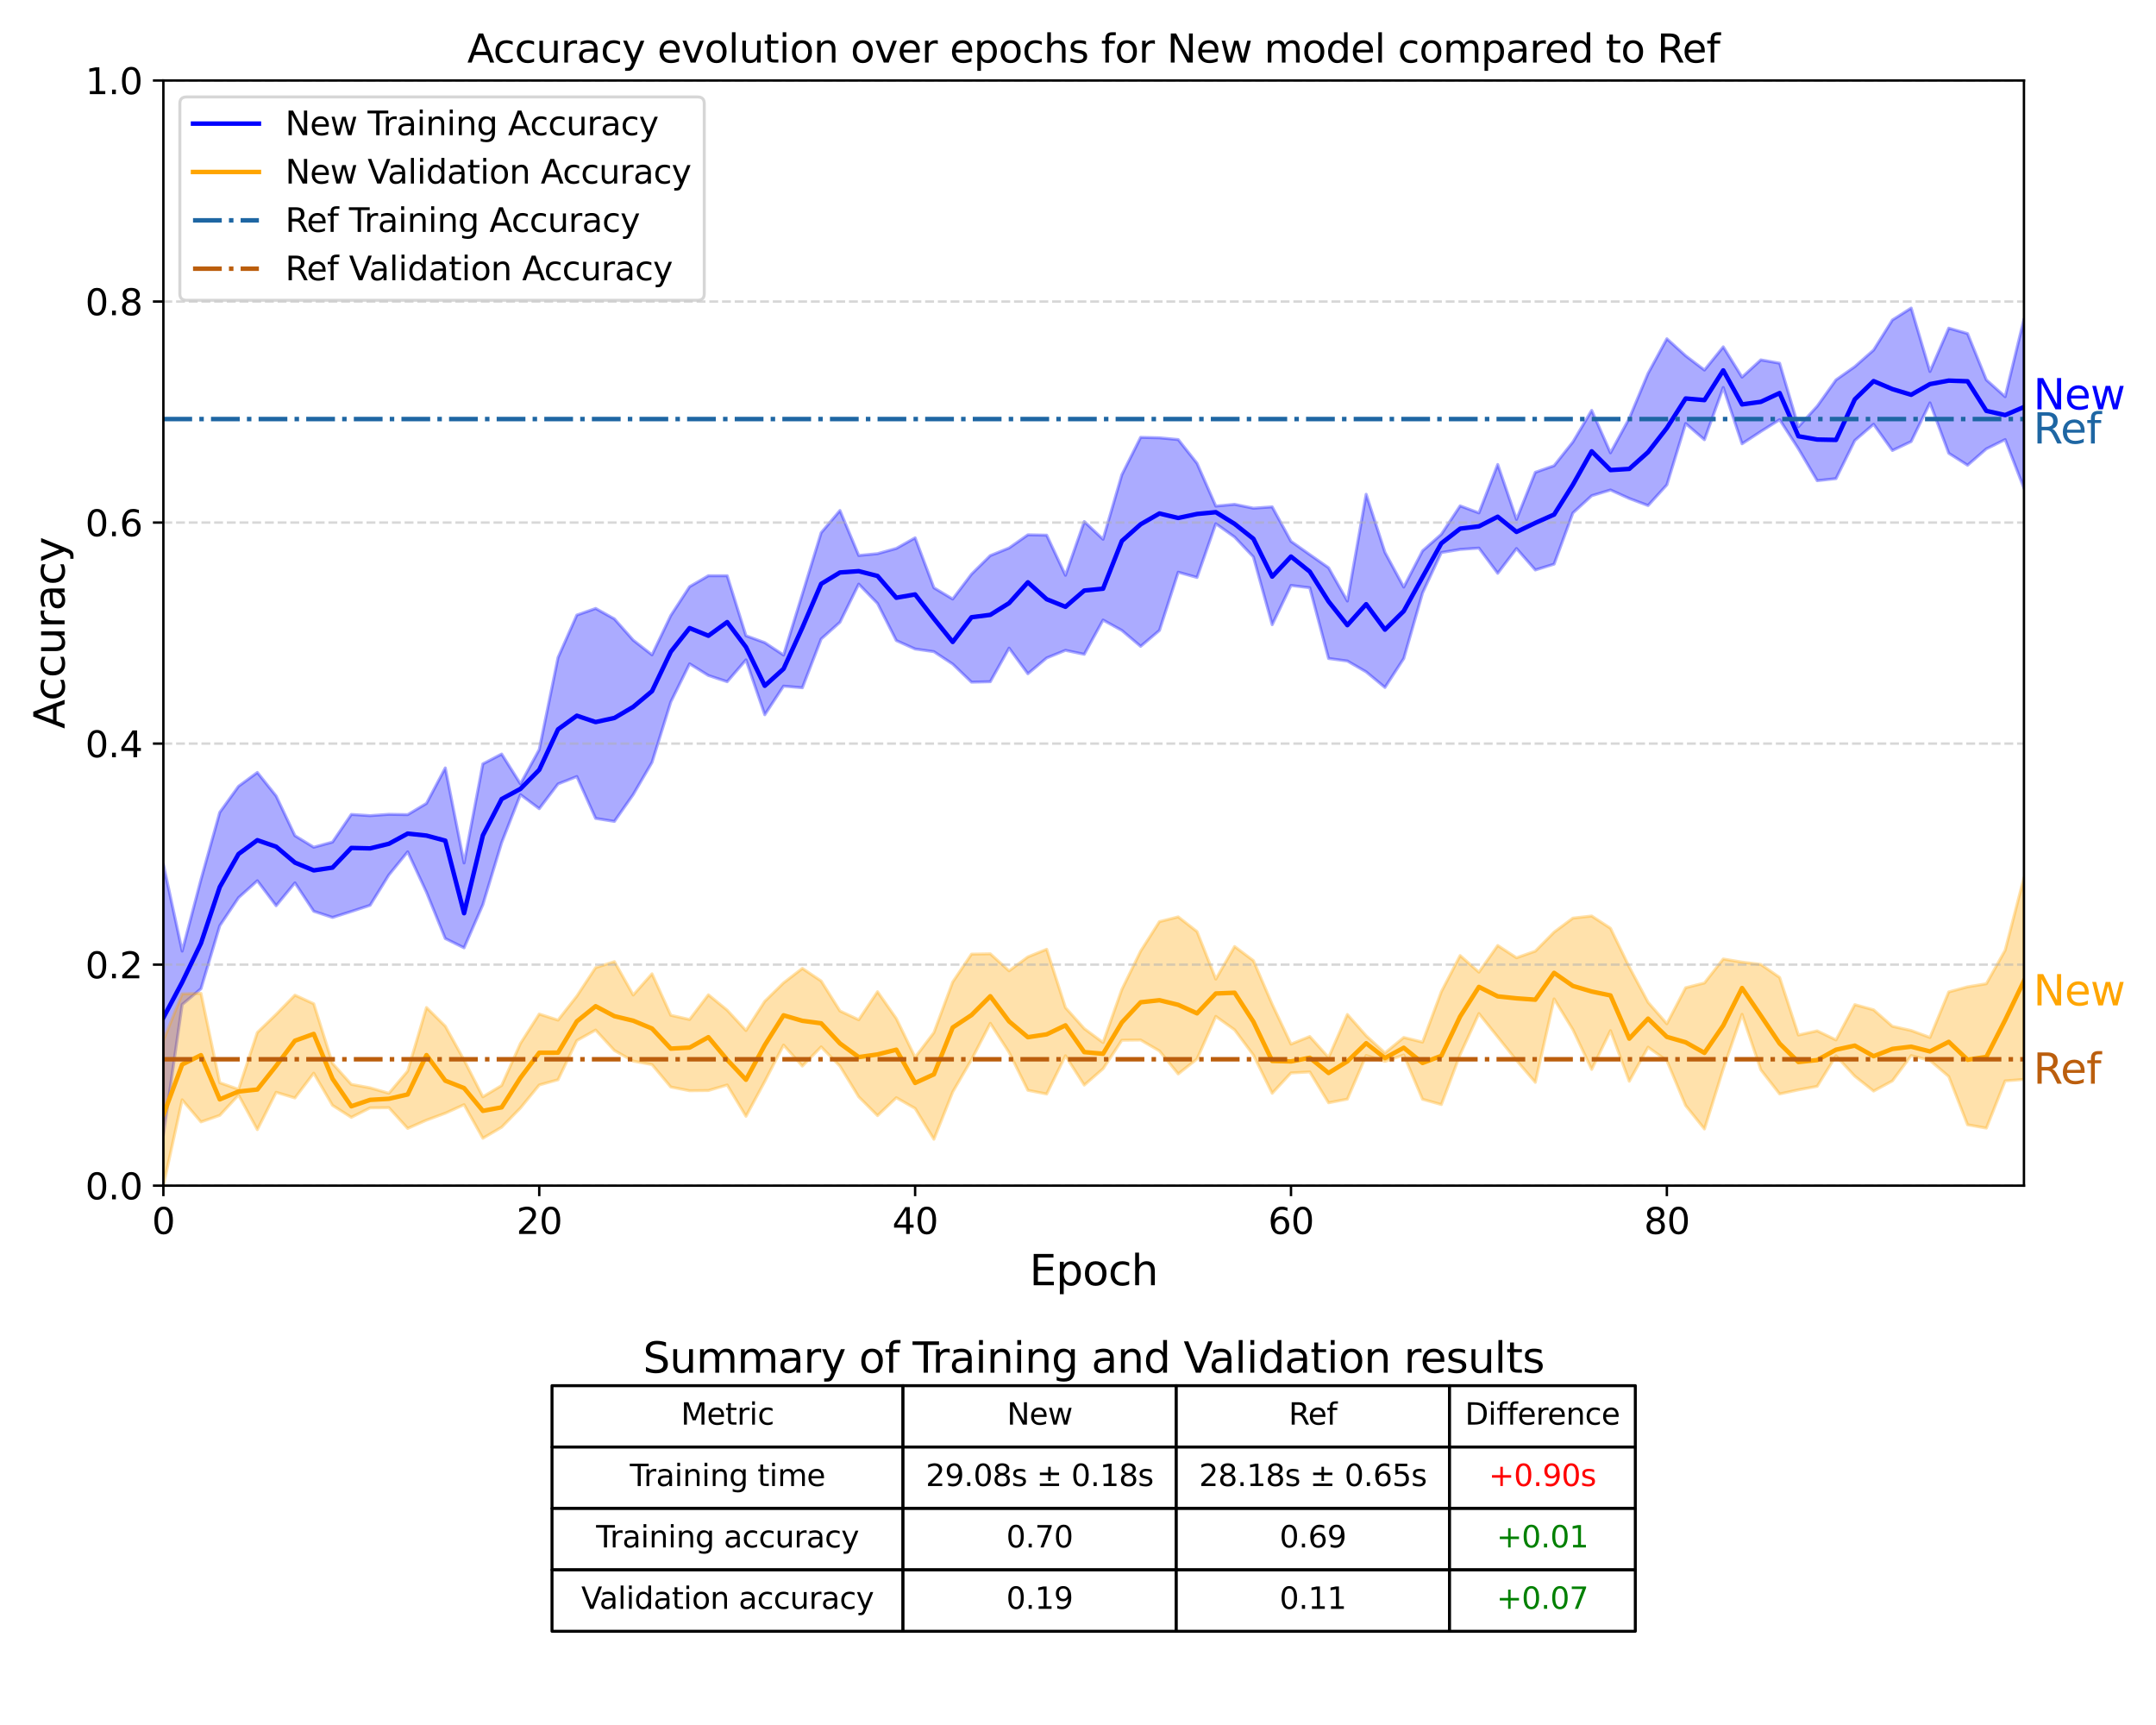 <?xml version="1.0" encoding="utf-8" standalone="no"?>
<!DOCTYPE svg PUBLIC "-//W3C//DTD SVG 1.1//EN"
  "http://www.w3.org/Graphics/SVG/1.1/DTD/svg11.dtd">
<svg xmlns:xlink="http://www.w3.org/1999/xlink" width="720pt" height="576pt" viewBox="0 0 720 576" xmlns="http://www.w3.org/2000/svg" version="1.1">
 <defs>
  <style type="text/css">*{stroke-linejoin: round; stroke-linecap: butt}</style>
 </defs>
 <g id="figure_1">
  <g id="patch_1">
   <path d="M 0 576 
L 720 576 
L 720 0 
L 0 0 
z
" style="fill: #ffffff"/>
  </g>
  <g id="axes_1">
   <g id="patch_2">
    <path d="M 54.56 395.91 
L 675.9 395.91 
L 675.9 26.88 
L 54.56 26.88 
z
" style="fill: #ffffff"/>
   </g>
   <g id="FillBetweenPolyCollection_1">
    <defs>
     <path id="mdc05255252" d="M 54.56 -287.441 
L 54.56 -196.955 
L 60.836 -240.574 
L 67.112 -245.851 
L 73.388 -266.886 
L 79.665 -276.259 
L 85.941 -281.905 
L 92.217 -273.565 
L 98.493 -281.204 
L 104.769 -271.72 
L 111.045 -269.654 
L 117.322 -271.646 
L 123.598 -273.713 
L 129.874 -283.861 
L 136.15 -291.574 
L 142.426 -278.067 
L 148.702 -262.605 
L 154.979 -259.505 
L 161.255 -273.934 
L 167.531 -294.637 
L 173.807 -310.653 
L 180.083 -305.966 
L 186.359 -314.232 
L 192.636 -316.705 
L 198.912 -302.719 
L 205.188 -301.722 
L 211.464 -310.69 
L 217.74 -321.428 
L 224.016 -341.614 
L 230.293 -354.346 
L 236.569 -350.446 
L 242.845 -348.37 
L 249.121 -355.656 
L 255.397 -337.334 
L 261.673 -346.892 
L 267.949 -346.345 
L 274.226 -362.627 
L 280.502 -368.223 
L 286.778 -380.953 
L 293.054 -374.495 
L 299.33 -362.111 
L 305.606 -359.291 
L 311.883 -358.405 
L 318.159 -354.258 
L 324.435 -348.22 
L 330.711 -348.368 
L 336.987 -359.586 
L 343.263 -351.025 
L 349.54 -356.302 
L 355.816 -358.848 
L 362.092 -357.52 
L 368.368 -368.96 
L 374.644 -365.491 
L 380.92 -360.177 
L 387.197 -365.491 
L 393.473 -384.939 
L 399.749 -383.178 
L 406.025 -401.131 
L 412.301 -396.669 
L 418.577 -390.031 
L 424.854 -367.402 
L 431.13 -380.51 
L 437.406 -379.738 
L 443.682 -356.122 
L 449.958 -355.281 
L 456.234 -351.652 
L 462.511 -346.449 
L 468.787 -356.117 
L 475.063 -378.001 
L 481.339 -391.507 
L 487.615 -392.541 
L 493.891 -392.983 
L 500.167 -384.57 
L 506.444 -392.836 
L 512.72 -385.677 
L 518.996 -387.632 
L 525.272 -404.719 
L 531.548 -410.475 
L 537.824 -412.39 
L 544.101 -409.554 
L 550.377 -407.19 
L 556.653 -414.104 
L 562.929 -434.573 
L 569.205 -429.169 
L 575.481 -446.611 
L 581.758 -427.807 
L 588.034 -431.916 
L 594.31 -435.865 
L 600.586 -426.142 
L 606.862 -415.494 
L 613.138 -416.184 
L 619.415 -428.916 
L 625.691 -434.341 
L 631.967 -425.578 
L 638.243 -428.558 
L 644.519 -441.474 
L 650.795 -424.646 
L 657.072 -420.661 
L 663.348 -426.122 
L 669.624 -429.222 
L 675.9 -412.985 
L 675.9 -469.446 
L 675.9 -469.446 
L 669.624 -443.541 
L 663.348 -449.15 
L 657.072 -464.612 
L 650.795 -466.42 
L 644.519 -451.954 
L 638.243 -473.137 
L 631.967 -469.151 
L 625.691 -459.114 
L 619.415 -453.578 
L 613.138 -449.15 
L 606.862 -440.367 
L 600.586 -433.503 
L 594.31 -454.718 
L 588.034 -455.829 
L 581.758 -450.072 
L 575.481 -460.184 
L 569.205 -452.434 
L 562.929 -457.195 
L 556.653 -462.878 
L 550.377 -451.327 
L 544.101 -436.308 
L 537.824 -424.794 
L 531.548 -438.974 
L 525.272 -428.424 
L 518.996 -420.501 
L 512.72 -418.291 
L 506.444 -402.561 
L 500.167 -420.902 
L 493.891 -404.738 
L 487.615 -407.08 
L 481.339 -397.596 
L 475.063 -392.061 
L 468.787 -379.957 
L 462.511 -391.562 
L 456.234 -410.952 
L 449.958 -375.307 
L 443.682 -386.415 
L 437.406 -390.806 
L 431.13 -395.234 
L 424.854 -406.748 
L 418.577 -406.305 
L 412.301 -407.597 
L 406.025 -407.007 
L 399.749 -421.288 
L 393.473 -429.222 
L 387.197 -429.813 
L 380.92 -429.96 
L 374.644 -417.474 
L 368.368 -395.928 
L 362.092 -401.844 
L 355.816 -383.905 
L 349.54 -397.301 
L 343.263 -397.422 
L 336.987 -393.03 
L 330.711 -390.48 
L 324.435 -384.274 
L 318.159 -375.971 
L 311.883 -379.735 
L 305.606 -396.415 
L 299.33 -392.873 
L 293.054 -391.122 
L 286.778 -390.519 
L 280.502 -405.53 
L 274.226 -398.113 
L 267.949 -377.632 
L 261.673 -357.265 
L 255.397 -361.425 
L 249.121 -363.719 
L 242.845 -383.758 
L 236.569 -383.758 
L 230.293 -380.104 
L 224.016 -370.473 
L 217.74 -357.335 
L 211.464 -362.243 
L 205.188 -369.329 
L 198.912 -372.834 
L 192.636 -370.62 
L 186.359 -356.449 
L 180.083 -325.72 
L 173.807 -314.257 
L 167.531 -324.217 
L 161.255 -320.935 
L 154.979 -287.847 
L 148.702 -319.578 
L 142.426 -307.737 
L 136.15 -303.977 
L 129.874 -304.084 
L 123.598 -303.641 
L 117.322 -304.047 
L 111.045 -294.824 
L 104.769 -293.107 
L 98.493 -296.95 
L 92.217 -310.21 
L 85.941 -318.07 
L 79.665 -313.457 
L 73.388 -304.748 
L 67.112 -282.311 
L 60.836 -258.41 
L 54.56 -287.441 
z
" style="stroke: #0000ff; stroke-opacity: 0.33"/>
    </defs>
    <g clip-path="url(#pfe00cf8ad1)">
     <use xlink:href="#mdc05255252" x="0" y="576" style="fill: #0000ff; fill-opacity: 0.33; stroke: #0000ff; stroke-opacity: 0.33"/>
    </g>
   </g>
   <g id="FillBetweenPolyCollection_2">
    <defs>
     <path id="m42ef5ea4d6" d="M 54.56 -228.581 
L 54.56 -180.09 
L 60.836 -208.762 
L 67.112 -201.383 
L 73.388 -203.56 
L 79.665 -210.35 
L 85.941 -198.8 
L 92.217 -211.273 
L 98.493 -209.376 
L 104.769 -217.655 
L 111.045 -206.91 
L 117.322 -202.896 
L 123.598 -206.07 
L 129.874 -206.127 
L 136.15 -199.206 
L 142.426 -201.973 
L 148.702 -204.28 
L 154.979 -207.14 
L 161.255 -195.921 
L 167.531 -199.612 
L 173.807 -206.033 
L 180.083 -213.709 
L 186.359 -215.464 
L 192.636 -228.56 
L 198.912 -232.049 
L 205.188 -225.225 
L 211.464 -221.682 
L 217.74 -220.52 
L 224.016 -213.029 
L 230.293 -211.79 
L 236.569 -211.863 
L 242.845 -213.709 
L 249.121 -203.265 
L 255.397 -214.89 
L 261.673 -227.041 
L 267.949 -220.024 
L 274.226 -226.44 
L 280.502 -219.998 
L 286.778 -209.76 
L 293.054 -203.487 
L 299.33 -209.465 
L 305.606 -205.885 
L 311.883 -195.589 
L 318.159 -211.384 
L 324.435 -222.155 
L 330.711 -234.301 
L 336.987 -224.597 
L 343.263 -211.937 
L 349.54 -210.703 
L 355.816 -223.478 
L 362.092 -213.672 
L 368.368 -219.133 
L 374.644 -228.654 
L 380.92 -228.728 
L 387.197 -225.078 
L 393.473 -217.399 
L 399.749 -222.387 
L 406.025 -236.609 
L 412.301 -232.123 
L 418.577 -223.709 
L 424.854 -210.941 
L 431.13 -217.731 
L 437.406 -218.063 
L 443.682 -207.767 
L 449.958 -208.992 
L 456.234 -223.562 
L 462.511 -221.606 
L 468.787 -223.709 
L 475.063 -208.948 
L 481.339 -207.177 
L 487.615 -223.894 
L 493.891 -237.56 
L 500.167 -229.752 
L 506.444 -221.907 
L 512.72 -214.59 
L 518.996 -242.446 
L 525.272 -232.182 
L 531.548 -218.903 
L 537.824 -231.856 
L 544.101 -214.963 
L 550.377 -226.329 
L 556.653 -221.829 
L 562.929 -206.845 
L 569.205 -199.021 
L 575.481 -219.096 
L 581.758 -237.308 
L 588.034 -218.766 
L 594.31 -210.719 
L 600.586 -212.085 
L 606.862 -213.266 
L 613.138 -223.451 
L 619.415 -216.647 
L 625.691 -211.679 
L 631.967 -215.074 
L 638.243 -223.525 
L 644.519 -221.901 
L 650.795 -216.55 
L 657.072 -200.424 
L 663.348 -199.316 
L 669.624 -215.074 
L 675.9 -215.562 
L 675.9 -282.939 
L 675.9 -282.939 
L 669.624 -258.693 
L 663.348 -247.512 
L 657.072 -246.478 
L 650.795 -244.781 
L 644.519 -229.577 
L 638.243 -231.902 
L 631.967 -233.304 
L 625.691 -238.803 
L 619.415 -240.537 
L 613.138 -228.758 
L 606.862 -231.782 
L 600.586 -230.389 
L 594.31 -249.615 
L 588.034 -253.97 
L 581.758 -254.745 
L 575.481 -255.778 
L 569.205 -247.77 
L 562.929 -246.183 
L 556.653 -234.153 
L 550.377 -241.312 
L 544.101 -253.084 
L 537.824 -266.037 
L 531.548 -270.133 
L 525.272 -269.432 
L 518.996 -264.745 
L 512.72 -258.398 
L 506.444 -256.184 
L 500.167 -260.28 
L 493.891 -251.387 
L 487.615 -256.922 
L 481.339 -244.855 
L 475.063 -228.027 
L 468.787 -229.577 
L 462.511 -224.411 
L 456.234 -230.15 
L 449.958 -237.253 
L 443.682 -222.897 
L 437.406 -229.895 
L 431.13 -227.363 
L 424.854 -240.648 
L 418.577 -255.225 
L 412.301 -259.948 
L 406.025 -249.062 
L 399.749 -264.93 
L 393.473 -269.838 
L 387.197 -268.251 
L 380.92 -258.398 
L 374.644 -245.593 
L 368.368 -227.879 
L 362.092 -232.529 
L 355.816 -239.541 
L 349.54 -259.026 
L 343.263 -256.479 
L 336.987 -251.829 
L 330.711 -257.512 
L 324.435 -257.402 
L 318.159 -248.102 
L 311.883 -231.201 
L 305.606 -222.934 
L 299.33 -235.883 
L 293.054 -244.855 
L 286.778 -235.481 
L 280.502 -238.434 
L 274.226 -248.434 
L 267.949 -252.641 
L 261.673 -247.807 
L 255.397 -241.644 
L 249.121 -231.902 
L 242.845 -238.692 
L 236.569 -243.821 
L 230.293 -235.578 
L 224.016 -236.994 
L 217.74 -250.833 
L 211.464 -243.748 
L 205.188 -254.892 
L 198.912 -252.9 
L 192.636 -243.379 
L 186.359 -235.371 
L 180.083 -237.4 
L 173.807 -227.584 
L 167.531 -213.545 
L 161.255 -209.76 
L 154.979 -222.036 
L 148.702 -233.341 
L 142.426 -239.578 
L 136.15 -218.358 
L 129.874 -210.941 
L 123.598 -212.761 
L 117.322 -213.921 
L 111.045 -220.905 
L 104.769 -240.832 
L 98.493 -243.711 
L 92.217 -237.29 
L 85.941 -231.238 
L 79.665 -212.254 
L 73.388 -214.471 
L 67.112 -244.306 
L 60.836 -244.117 
L 54.56 -228.581 
z
" style="stroke: #ffa500; stroke-opacity: 0.33"/>
    </defs>
    <g clip-path="url(#pfe00cf8ad1)">
     <use xlink:href="#m42ef5ea4d6" x="0" y="576" style="fill: #ffa500; fill-opacity: 0.33; stroke: #ffa500; stroke-opacity: 0.33"/>
    </g>
   </g>
   <g id="matplotlib.axis_1">
    <g id="xtick_1">
     <g id="line2d_1">
      <defs>
       <path id="m4b819f07bd" d="M 0 0 
L 0 3.5 
" style="stroke: #000000; stroke-width: 0.8"/>
      </defs>
      <g>
       <use xlink:href="#m4b819f07bd" x="54.56" y="395.91" style="stroke: #000000; stroke-width: 0.8"/>
      </g>
     </g>
     <g id="text_1">
      <!-- 0 -->
      <g transform="translate(50.742 412.028) scale(0.12 -0.12)">
       <defs>
        <path id="DejaVuSans-30" d="M 2034 4250 
Q 1547 4250 1301 3770 
Q 1056 3291 1056 2328 
Q 1056 1369 1301 889 
Q 1547 409 2034 409 
Q 2525 409 2770 889 
Q 3016 1369 3016 2328 
Q 3016 3291 2770 3770 
Q 2525 4250 2034 4250 
z
M 2034 4750 
Q 2819 4750 3233 4129 
Q 3647 3509 3647 2328 
Q 3647 1150 3233 529 
Q 2819 -91 2034 -91 
Q 1250 -91 836 529 
Q 422 1150 422 2328 
Q 422 3509 836 4129 
Q 1250 4750 2034 4750 
z
" transform="scale(0.016)"/>
       </defs>
       <use xlink:href="#DejaVuSans-30"/>
      </g>
     </g>
    </g>
    <g id="xtick_2">
     <g id="line2d_2">
      <g>
       <use xlink:href="#m4b819f07bd" x="180.083" y="395.91" style="stroke: #000000; stroke-width: 0.8"/>
      </g>
     </g>
     <g id="text_2">
      <!-- 20 -->
      <g transform="translate(172.448 412.028) scale(0.12 -0.12)">
       <defs>
        <path id="DejaVuSans-32" d="M 1228 531 
L 3431 531 
L 3431 0 
L 469 0 
L 469 531 
Q 828 903 1448 1529 
Q 2069 2156 2228 2338 
Q 2531 2678 2651 2914 
Q 2772 3150 2772 3378 
Q 2772 3750 2511 3984 
Q 2250 4219 1831 4219 
Q 1534 4219 1204 4116 
Q 875 4013 500 3803 
L 500 4441 
Q 881 4594 1212 4672 
Q 1544 4750 1819 4750 
Q 2544 4750 2975 4387 
Q 3406 4025 3406 3419 
Q 3406 3131 3298 2873 
Q 3191 2616 2906 2266 
Q 2828 2175 2409 1742 
Q 1991 1309 1228 531 
z
" transform="scale(0.016)"/>
       </defs>
       <use xlink:href="#DejaVuSans-32"/>
       <use xlink:href="#DejaVuSans-30" transform="translate(63.623 0)"/>
      </g>
     </g>
    </g>
    <g id="xtick_3">
     <g id="line2d_3">
      <g>
       <use xlink:href="#m4b819f07bd" x="305.606" y="395.91" style="stroke: #000000; stroke-width: 0.8"/>
      </g>
     </g>
     <g id="text_3">
      <!-- 40 -->
      <g transform="translate(297.971 412.028) scale(0.12 -0.12)">
       <defs>
        <path id="DejaVuSans-34" d="M 2419 4116 
L 825 1625 
L 2419 1625 
L 2419 4116 
z
M 2253 4666 
L 3047 4666 
L 3047 1625 
L 3713 1625 
L 3713 1100 
L 3047 1100 
L 3047 0 
L 2419 0 
L 2419 1100 
L 313 1100 
L 313 1709 
L 2253 4666 
z
" transform="scale(0.016)"/>
       </defs>
       <use xlink:href="#DejaVuSans-34"/>
       <use xlink:href="#DejaVuSans-30" transform="translate(63.623 0)"/>
      </g>
     </g>
    </g>
    <g id="xtick_4">
     <g id="line2d_4">
      <g>
       <use xlink:href="#m4b819f07bd" x="431.13" y="395.91" style="stroke: #000000; stroke-width: 0.8"/>
      </g>
     </g>
     <g id="text_4">
      <!-- 60 -->
      <g transform="translate(423.495 412.028) scale(0.12 -0.12)">
       <defs>
        <path id="DejaVuSans-36" d="M 2113 2584 
Q 1688 2584 1439 2293 
Q 1191 2003 1191 1497 
Q 1191 994 1439 701 
Q 1688 409 2113 409 
Q 2538 409 2786 701 
Q 3034 994 3034 1497 
Q 3034 2003 2786 2293 
Q 2538 2584 2113 2584 
z
M 3366 4563 
L 3366 3988 
Q 3128 4100 2886 4159 
Q 2644 4219 2406 4219 
Q 1781 4219 1451 3797 
Q 1122 3375 1075 2522 
Q 1259 2794 1537 2939 
Q 1816 3084 2150 3084 
Q 2853 3084 3261 2657 
Q 3669 2231 3669 1497 
Q 3669 778 3244 343 
Q 2819 -91 2113 -91 
Q 1303 -91 875 529 
Q 447 1150 447 2328 
Q 447 3434 972 4092 
Q 1497 4750 2381 4750 
Q 2619 4750 2861 4703 
Q 3103 4656 3366 4563 
z
" transform="scale(0.016)"/>
       </defs>
       <use xlink:href="#DejaVuSans-36"/>
       <use xlink:href="#DejaVuSans-30" transform="translate(63.623 0)"/>
      </g>
     </g>
    </g>
    <g id="xtick_5">
     <g id="line2d_5">
      <g>
       <use xlink:href="#m4b819f07bd" x="556.653" y="395.91" style="stroke: #000000; stroke-width: 0.8"/>
      </g>
     </g>
     <g id="text_5">
      <!-- 80 -->
      <g transform="translate(549.018 412.028) scale(0.12 -0.12)">
       <defs>
        <path id="DejaVuSans-38" d="M 2034 2216 
Q 1584 2216 1326 1975 
Q 1069 1734 1069 1313 
Q 1069 891 1326 650 
Q 1584 409 2034 409 
Q 2484 409 2743 651 
Q 3003 894 3003 1313 
Q 3003 1734 2745 1975 
Q 2488 2216 2034 2216 
z
M 1403 2484 
Q 997 2584 770 2862 
Q 544 3141 544 3541 
Q 544 4100 942 4425 
Q 1341 4750 2034 4750 
Q 2731 4750 3128 4425 
Q 3525 4100 3525 3541 
Q 3525 3141 3298 2862 
Q 3072 2584 2669 2484 
Q 3125 2378 3379 2068 
Q 3634 1759 3634 1313 
Q 3634 634 3220 271 
Q 2806 -91 2034 -91 
Q 1263 -91 848 271 
Q 434 634 434 1313 
Q 434 1759 690 2068 
Q 947 2378 1403 2484 
z
M 1172 3481 
Q 1172 3119 1398 2916 
Q 1625 2713 2034 2713 
Q 2441 2713 2670 2916 
Q 2900 3119 2900 3481 
Q 2900 3844 2670 4047 
Q 2441 4250 2034 4250 
Q 1625 4250 1398 4047 
Q 1172 3844 1172 3481 
z
" transform="scale(0.016)"/>
       </defs>
       <use xlink:href="#DejaVuSans-38"/>
       <use xlink:href="#DejaVuSans-30" transform="translate(63.623 0)"/>
      </g>
     </g>
    </g>
    <g id="text_6">
     <!-- Epoch -->
     <g transform="translate(343.795 429.162) scale(0.14 -0.14)">
      <defs>
       <path id="DejaVuSans-45" d="M 628 4666 
L 3578 4666 
L 3578 4134 
L 1259 4134 
L 1259 2753 
L 3481 2753 
L 3481 2222 
L 1259 2222 
L 1259 531 
L 3634 531 
L 3634 0 
L 628 0 
L 628 4666 
z
" transform="scale(0.016)"/>
       <path id="DejaVuSans-70" d="M 1159 525 
L 1159 -1331 
L 581 -1331 
L 581 3500 
L 1159 3500 
L 1159 2969 
Q 1341 3281 1617 3432 
Q 1894 3584 2278 3584 
Q 2916 3584 3314 3078 
Q 3713 2572 3713 1747 
Q 3713 922 3314 415 
Q 2916 -91 2278 -91 
Q 1894 -91 1617 61 
Q 1341 213 1159 525 
z
M 3116 1747 
Q 3116 2381 2855 2742 
Q 2594 3103 2138 3103 
Q 1681 3103 1420 2742 
Q 1159 2381 1159 1747 
Q 1159 1113 1420 752 
Q 1681 391 2138 391 
Q 2594 391 2855 752 
Q 3116 1113 3116 1747 
z
" transform="scale(0.016)"/>
       <path id="DejaVuSans-6f" d="M 1959 3097 
Q 1497 3097 1228 2736 
Q 959 2375 959 1747 
Q 959 1119 1226 758 
Q 1494 397 1959 397 
Q 2419 397 2687 759 
Q 2956 1122 2956 1747 
Q 2956 2369 2687 2733 
Q 2419 3097 1959 3097 
z
M 1959 3584 
Q 2709 3584 3137 3096 
Q 3566 2609 3566 1747 
Q 3566 888 3137 398 
Q 2709 -91 1959 -91 
Q 1206 -91 779 398 
Q 353 888 353 1747 
Q 353 2609 779 3096 
Q 1206 3584 1959 3584 
z
" transform="scale(0.016)"/>
       <path id="DejaVuSans-63" d="M 3122 3366 
L 3122 2828 
Q 2878 2963 2633 3030 
Q 2388 3097 2138 3097 
Q 1578 3097 1268 2742 
Q 959 2388 959 1747 
Q 959 1106 1268 751 
Q 1578 397 2138 397 
Q 2388 397 2633 464 
Q 2878 531 3122 666 
L 3122 134 
Q 2881 22 2623 -34 
Q 2366 -91 2075 -91 
Q 1284 -91 818 406 
Q 353 903 353 1747 
Q 353 2603 823 3093 
Q 1294 3584 2113 3584 
Q 2378 3584 2631 3529 
Q 2884 3475 3122 3366 
z
" transform="scale(0.016)"/>
       <path id="DejaVuSans-68" d="M 3513 2113 
L 3513 0 
L 2938 0 
L 2938 2094 
Q 2938 2591 2744 2837 
Q 2550 3084 2163 3084 
Q 1697 3084 1428 2787 
Q 1159 2491 1159 1978 
L 1159 0 
L 581 0 
L 581 4863 
L 1159 4863 
L 1159 2956 
Q 1366 3272 1645 3428 
Q 1925 3584 2291 3584 
Q 2894 3584 3203 3211 
Q 3513 2838 3513 2113 
z
" transform="scale(0.016)"/>
      </defs>
      <use xlink:href="#DejaVuSans-45"/>
      <use xlink:href="#DejaVuSans-70" transform="translate(63.184 0)"/>
      <use xlink:href="#DejaVuSans-6f" transform="translate(126.66 0)"/>
      <use xlink:href="#DejaVuSans-63" transform="translate(187.842 0)"/>
      <use xlink:href="#DejaVuSans-68" transform="translate(242.822 0)"/>
     </g>
    </g>
   </g>
   <g id="matplotlib.axis_2">
    <g id="ytick_1">
     <g id="line2d_6">
      <path d="M 54.56 395.91 
L 675.9 395.91 
" clip-path="url(#pfe00cf8ad1)" style="fill: none; stroke-dasharray: 2.96,1.28; stroke-dashoffset: 0; stroke: #b0b0b0; stroke-opacity: 0.5; stroke-width: 0.8"/>
     </g>
     <g id="line2d_7">
      <defs>
       <path id="m9e90911112" d="M 0 0 
L -3.5 0 
" style="stroke: #000000; stroke-width: 0.8"/>
      </defs>
      <g>
       <use xlink:href="#m9e90911112" x="54.56" y="395.91" style="stroke: #000000; stroke-width: 0.8"/>
      </g>
     </g>
     <g id="text_7">
      <!-- 0.0 -->
      <g transform="translate(28.476 400.469) scale(0.12 -0.12)">
       <defs>
        <path id="DejaVuSans-2e" d="M 684 794 
L 1344 794 
L 1344 0 
L 684 0 
L 684 794 
z
" transform="scale(0.016)"/>
       </defs>
       <use xlink:href="#DejaVuSans-30"/>
       <use xlink:href="#DejaVuSans-2e" transform="translate(63.623 0)"/>
       <use xlink:href="#DejaVuSans-30" transform="translate(95.41 0)"/>
      </g>
     </g>
    </g>
    <g id="ytick_2">
     <g id="line2d_8">
      <path d="M 54.56 322.104 
L 675.9 322.104 
" clip-path="url(#pfe00cf8ad1)" style="fill: none; stroke-dasharray: 2.96,1.28; stroke-dashoffset: 0; stroke: #b0b0b0; stroke-opacity: 0.5; stroke-width: 0.8"/>
     </g>
     <g id="line2d_9">
      <g>
       <use xlink:href="#m9e90911112" x="54.56" y="322.104" style="stroke: #000000; stroke-width: 0.8"/>
      </g>
     </g>
     <g id="text_8">
      <!-- 0.2 -->
      <g transform="translate(28.476 326.663) scale(0.12 -0.12)">
       <use xlink:href="#DejaVuSans-30"/>
       <use xlink:href="#DejaVuSans-2e" transform="translate(63.623 0)"/>
       <use xlink:href="#DejaVuSans-32" transform="translate(95.41 0)"/>
      </g>
     </g>
    </g>
    <g id="ytick_3">
     <g id="line2d_10">
      <path d="M 54.56 248.298 
L 675.9 248.298 
" clip-path="url(#pfe00cf8ad1)" style="fill: none; stroke-dasharray: 2.96,1.28; stroke-dashoffset: 0; stroke: #b0b0b0; stroke-opacity: 0.5; stroke-width: 0.8"/>
     </g>
     <g id="line2d_11">
      <g>
       <use xlink:href="#m9e90911112" x="54.56" y="248.298" style="stroke: #000000; stroke-width: 0.8"/>
      </g>
     </g>
     <g id="text_9">
      <!-- 0.4 -->
      <g transform="translate(28.476 252.857) scale(0.12 -0.12)">
       <use xlink:href="#DejaVuSans-30"/>
       <use xlink:href="#DejaVuSans-2e" transform="translate(63.623 0)"/>
       <use xlink:href="#DejaVuSans-34" transform="translate(95.41 0)"/>
      </g>
     </g>
    </g>
    <g id="ytick_4">
     <g id="line2d_12">
      <path d="M 54.56 174.492 
L 675.9 174.492 
" clip-path="url(#pfe00cf8ad1)" style="fill: none; stroke-dasharray: 2.96,1.28; stroke-dashoffset: 0; stroke: #b0b0b0; stroke-opacity: 0.5; stroke-width: 0.8"/>
     </g>
     <g id="line2d_13">
      <g>
       <use xlink:href="#m9e90911112" x="54.56" y="174.492" style="stroke: #000000; stroke-width: 0.8"/>
      </g>
     </g>
     <g id="text_10">
      <!-- 0.6 -->
      <g transform="translate(28.476 179.051) scale(0.12 -0.12)">
       <use xlink:href="#DejaVuSans-30"/>
       <use xlink:href="#DejaVuSans-2e" transform="translate(63.623 0)"/>
       <use xlink:href="#DejaVuSans-36" transform="translate(95.41 0)"/>
      </g>
     </g>
    </g>
    <g id="ytick_5">
     <g id="line2d_14">
      <path d="M 54.56 100.686 
L 675.9 100.686 
" clip-path="url(#pfe00cf8ad1)" style="fill: none; stroke-dasharray: 2.96,1.28; stroke-dashoffset: 0; stroke: #b0b0b0; stroke-opacity: 0.5; stroke-width: 0.8"/>
     </g>
     <g id="line2d_15">
      <g>
       <use xlink:href="#m9e90911112" x="54.56" y="100.686" style="stroke: #000000; stroke-width: 0.8"/>
      </g>
     </g>
     <g id="text_11">
      <!-- 0.8 -->
      <g transform="translate(28.476 105.245) scale(0.12 -0.12)">
       <use xlink:href="#DejaVuSans-30"/>
       <use xlink:href="#DejaVuSans-2e" transform="translate(63.623 0)"/>
       <use xlink:href="#DejaVuSans-38" transform="translate(95.41 0)"/>
      </g>
     </g>
    </g>
    <g id="ytick_6">
     <g id="line2d_16">
      <path d="M 54.56 26.88 
L 675.9 26.88 
" clip-path="url(#pfe00cf8ad1)" style="fill: none; stroke-dasharray: 2.96,1.28; stroke-dashoffset: 0; stroke: #b0b0b0; stroke-opacity: 0.5; stroke-width: 0.8"/>
     </g>
     <g id="line2d_17">
      <g>
       <use xlink:href="#m9e90911112" x="54.56" y="26.88" style="stroke: #000000; stroke-width: 0.8"/>
      </g>
     </g>
     <g id="text_12">
      <!-- 1.0 -->
      <g transform="translate(28.476 31.439) scale(0.12 -0.12)">
       <defs>
        <path id="DejaVuSans-31" d="M 794 531 
L 1825 531 
L 1825 4091 
L 703 3866 
L 703 4441 
L 1819 4666 
L 2450 4666 
L 2450 531 
L 3481 531 
L 3481 0 
L 794 0 
L 794 531 
z
" transform="scale(0.016)"/>
       </defs>
       <use xlink:href="#DejaVuSans-31"/>
       <use xlink:href="#DejaVuSans-2e" transform="translate(63.623 0)"/>
       <use xlink:href="#DejaVuSans-30" transform="translate(95.41 0)"/>
      </g>
     </g>
    </g>
    <g id="text_13">
     <!-- Accuracy -->
     <g transform="translate(21.565 243.354) rotate(-90) scale(0.14 -0.14)">
      <defs>
       <path id="DejaVuSans-41" d="M 2188 4044 
L 1331 1722 
L 3047 1722 
L 2188 4044 
z
M 1831 4666 
L 2547 4666 
L 4325 0 
L 3669 0 
L 3244 1197 
L 1141 1197 
L 716 0 
L 50 0 
L 1831 4666 
z
" transform="scale(0.016)"/>
       <path id="DejaVuSans-75" d="M 544 1381 
L 544 3500 
L 1119 3500 
L 1119 1403 
Q 1119 906 1312 657 
Q 1506 409 1894 409 
Q 2359 409 2629 706 
Q 2900 1003 2900 1516 
L 2900 3500 
L 3475 3500 
L 3475 0 
L 2900 0 
L 2900 538 
Q 2691 219 2414 64 
Q 2138 -91 1772 -91 
Q 1169 -91 856 284 
Q 544 659 544 1381 
z
M 1991 3584 
L 1991 3584 
z
" transform="scale(0.016)"/>
       <path id="DejaVuSans-72" d="M 2631 2963 
Q 2534 3019 2420 3045 
Q 2306 3072 2169 3072 
Q 1681 3072 1420 2755 
Q 1159 2438 1159 1844 
L 1159 0 
L 581 0 
L 581 3500 
L 1159 3500 
L 1159 2956 
Q 1341 3275 1631 3429 
Q 1922 3584 2338 3584 
Q 2397 3584 2469 3576 
Q 2541 3569 2628 3553 
L 2631 2963 
z
" transform="scale(0.016)"/>
       <path id="DejaVuSans-61" d="M 2194 1759 
Q 1497 1759 1228 1600 
Q 959 1441 959 1056 
Q 959 750 1161 570 
Q 1363 391 1709 391 
Q 2188 391 2477 730 
Q 2766 1069 2766 1631 
L 2766 1759 
L 2194 1759 
z
M 3341 1997 
L 3341 0 
L 2766 0 
L 2766 531 
Q 2569 213 2275 61 
Q 1981 -91 1556 -91 
Q 1019 -91 701 211 
Q 384 513 384 1019 
Q 384 1609 779 1909 
Q 1175 2209 1959 2209 
L 2766 2209 
L 2766 2266 
Q 2766 2663 2505 2880 
Q 2244 3097 1772 3097 
Q 1472 3097 1187 3025 
Q 903 2953 641 2809 
L 641 3341 
Q 956 3463 1253 3523 
Q 1550 3584 1831 3584 
Q 2591 3584 2966 3190 
Q 3341 2797 3341 1997 
z
" transform="scale(0.016)"/>
       <path id="DejaVuSans-79" d="M 2059 -325 
Q 1816 -950 1584 -1140 
Q 1353 -1331 966 -1331 
L 506 -1331 
L 506 -850 
L 844 -850 
Q 1081 -850 1212 -737 
Q 1344 -625 1503 -206 
L 1606 56 
L 191 3500 
L 800 3500 
L 1894 763 
L 2988 3500 
L 3597 3500 
L 2059 -325 
z
" transform="scale(0.016)"/>
      </defs>
      <use xlink:href="#DejaVuSans-41"/>
      <use xlink:href="#DejaVuSans-63" transform="translate(66.658 0)"/>
      <use xlink:href="#DejaVuSans-63" transform="translate(121.639 0)"/>
      <use xlink:href="#DejaVuSans-75" transform="translate(176.619 0)"/>
      <use xlink:href="#DejaVuSans-72" transform="translate(239.998 0)"/>
      <use xlink:href="#DejaVuSans-61" transform="translate(281.111 0)"/>
      <use xlink:href="#DejaVuSans-63" transform="translate(342.391 0)"/>
      <use xlink:href="#DejaVuSans-79" transform="translate(397.371 0)"/>
     </g>
    </g>
   </g>
   <g id="line2d_18">
    <path d="M 54.56 339.818 
L 60.836 327.992 
L 67.112 314.957 
L 73.388 296.2 
L 79.665 285.162 
L 85.941 280.549 
L 92.217 282.719 
L 98.493 288.034 
L 104.769 290.631 
L 111.045 289.702 
L 117.322 283.134 
L 123.598 283.284 
L 129.874 281.747 
L 136.15 278.348 
L 142.426 279.015 
L 148.702 280.701 
L 154.979 304.93 
L 161.255 278.944 
L 167.531 266.804 
L 173.807 263.408 
L 180.083 257.053 
L 186.359 243.533 
L 192.636 238.98 
L 198.912 241.103 
L 205.188 239.732 
L 211.464 236.033 
L 217.74 230.784 
L 224.016 217.625 
L 230.293 209.721 
L 236.569 212.277 
L 242.845 207.729 
L 249.121 216.076 
L 255.397 228.988 
L 261.673 223.326 
L 267.949 209.584 
L 274.226 194.968 
L 280.502 191.159 
L 286.778 190.714 
L 293.054 192.322 
L 299.33 199.593 
L 305.606 198.491 
L 311.883 206.583 
L 318.159 214.352 
L 324.435 206.112 
L 330.711 205.304 
L 336.987 201.391 
L 343.263 194.441 
L 349.54 200.086 
L 355.816 202.614 
L 362.092 197.198 
L 368.368 196.575 
L 374.644 180.647 
L 380.92 175.067 
L 387.197 171.458 
L 393.473 172.961 
L 399.749 171.622 
L 406.025 171.026 
L 412.301 174.936 
L 418.577 179.911 
L 424.854 192.54 
L 431.13 185.844 
L 437.406 190.876 
L 443.682 200.839 
L 449.958 208.746 
L 456.234 201.752 
L 462.511 210.245 
L 468.787 204.05 
L 475.063 192.679 
L 481.339 181.422 
L 487.615 176.525 
L 493.891 175.752 
L 500.167 172.542 
L 506.444 177.61 
L 512.72 174.605 
L 518.996 171.814 
L 525.272 161.854 
L 531.548 150.699 
L 537.824 156.965 
L 544.101 156.569 
L 550.377 150.973 
L 556.653 142.911 
L 562.929 133.062 
L 569.205 133.597 
L 575.481 123.674 
L 581.758 135.035 
L 588.034 134.178 
L 594.31 131.255 
L 600.586 145.664 
L 606.862 146.764 
L 613.138 146.892 
L 619.415 133.349 
L 625.691 127.26 
L 631.967 129.922 
L 638.243 131.817 
L 644.519 128.257 
L 650.795 127.092 
L 657.072 127.319 
L 663.348 137.195 
L 669.624 138.601 
L 675.9 135.91 
" clip-path="url(#pfe00cf8ad1)" style="fill: none; stroke: #0000ff; stroke-width: 1.5; stroke-linecap: square"/>
   </g>
   <g id="line2d_19">
    <path d="M 54.56 372.276 
L 60.836 355.44 
L 67.112 352.338 
L 73.388 367.093 
L 79.665 364.474 
L 85.941 363.796 
L 92.217 355.911 
L 98.493 347.511 
L 104.769 345.243 
L 111.045 360.203 
L 117.322 369.404 
L 123.598 367.257 
L 129.874 366.897 
L 136.15 365.45 
L 142.426 352.318 
L 148.702 360.846 
L 154.979 363.329 
L 161.255 370.92 
L 167.531 369.751 
L 173.807 359.89 
L 180.083 351.524 
L 186.359 351.497 
L 192.636 341.042 
L 198.912 335.988 
L 205.188 339.312 
L 211.464 340.825 
L 217.74 343.439 
L 224.016 350.143 
L 230.293 349.811 
L 236.569 346.33 
L 242.845 353.874 
L 249.121 360.536 
L 255.397 348.973 
L 261.673 339.027 
L 267.949 340.861 
L 274.226 341.694 
L 280.502 348.411 
L 286.778 352.984 
L 293.054 352.092 
L 299.33 350.508 
L 305.606 361.608 
L 311.883 358.736 
L 318.159 343.097 
L 324.435 338.946 
L 330.711 332.657 
L 336.987 341.059 
L 343.263 346.335 
L 349.54 345.383 
L 355.816 342.379 
L 362.092 351.313 
L 368.368 351.871 
L 374.644 341.399 
L 380.92 334.68 
L 387.197 333.986 
L 393.473 335.522 
L 399.749 338.364 
L 406.025 331.741 
L 412.301 331.487 
L 418.577 341.168 
L 424.854 354.258 
L 431.13 354.419 
L 437.406 353.206 
L 443.682 358.284 
L 449.958 354.404 
L 456.234 348.348 
L 462.511 353.288 
L 468.787 349.855 
L 475.063 354.938 
L 481.339 352.568 
L 487.615 339.414 
L 493.891 329.542 
L 500.167 332.698 
L 506.444 333.357 
L 512.72 333.804 
L 518.996 324.851 
L 525.272 329.219 
L 531.548 331.074 
L 537.824 332.39 
L 544.101 346.815 
L 550.377 340.135 
L 556.653 346.226 
L 562.929 348.035 
L 569.205 351.565 
L 575.481 342.429 
L 581.758 329.921 
L 588.034 339.128 
L 594.31 348.455 
L 600.586 354.616 
L 606.862 353.967 
L 613.138 350.509 
L 619.415 349.146 
L 625.691 352.672 
L 631.967 350.246 
L 638.243 349.496 
L 644.519 351.079 
L 650.795 347.881 
L 657.072 353.862 
L 663.348 352.919 
L 669.624 340.622 
L 675.9 327.551 
" clip-path="url(#pfe00cf8ad1)" style="fill: none; stroke: #ffa500; stroke-width: 1.5; stroke-linecap: square"/>
   </g>
   <g id="line2d_20">
    <path d="M 54.56 139.933 
L 675.9 139.933 
" clip-path="url(#pfe00cf8ad1)" style="fill: none; stroke-dasharray: 9.6,2.4,1.5,2.4; stroke-dashoffset: 0; stroke: #1e66a3; stroke-width: 1.5"/>
   </g>
   <g id="line2d_21">
    <path d="M 54.56 353.704 
L 675.9 353.704 
" clip-path="url(#pfe00cf8ad1)" style="fill: none; stroke-dasharray: 9.6,2.4,1.5,2.4; stroke-dashoffset: 0; stroke: #bb5e0d; stroke-width: 1.5"/>
   </g>
   <g id="patch_3">
    <path d="M 54.56 395.91 
L 54.56 26.88 
" style="fill: none; stroke: #000000; stroke-width: 0.8; stroke-linejoin: miter; stroke-linecap: square"/>
   </g>
   <g id="patch_4">
    <path d="M 675.9 395.91 
L 675.9 26.88 
" style="fill: none; stroke: #000000; stroke-width: 0.8; stroke-linejoin: miter; stroke-linecap: square"/>
   </g>
   <g id="patch_5">
    <path d="M 54.56 395.91 
L 675.9 395.91 
" style="fill: none; stroke: #000000; stroke-width: 0.8; stroke-linejoin: miter; stroke-linecap: square"/>
   </g>
   <g id="patch_6">
    <path d="M 54.56 26.88 
L 675.9 26.88 
" style="fill: none; stroke: #000000; stroke-width: 0.8; stroke-linejoin: miter; stroke-linecap: square"/>
   </g>
   <g id="text_14">
    <!-- New -->
    <g style="fill: #0000ff" transform="translate(679.007 136.688) scale(0.14 -0.14)">
     <defs>
      <path id="DejaVuSans-4e" d="M 628 4666 
L 1478 4666 
L 3547 763 
L 3547 4666 
L 4159 4666 
L 4159 0 
L 3309 0 
L 1241 3903 
L 1241 0 
L 628 0 
L 628 4666 
z
" transform="scale(0.016)"/>
      <path id="DejaVuSans-65" d="M 3597 1894 
L 3597 1613 
L 953 1613 
Q 991 1019 1311 708 
Q 1631 397 2203 397 
Q 2534 397 2845 478 
Q 3156 559 3463 722 
L 3463 178 
Q 3153 47 2828 -22 
Q 2503 -91 2169 -91 
Q 1331 -91 842 396 
Q 353 884 353 1716 
Q 353 2575 817 3079 
Q 1281 3584 2069 3584 
Q 2775 3584 3186 3129 
Q 3597 2675 3597 1894 
z
M 3022 2063 
Q 3016 2534 2758 2815 
Q 2500 3097 2075 3097 
Q 1594 3097 1305 2825 
Q 1016 2553 972 2059 
L 3022 2063 
z
" transform="scale(0.016)"/>
      <path id="DejaVuSans-77" d="M 269 3500 
L 844 3500 
L 1563 769 
L 2278 3500 
L 2956 3500 
L 3675 769 
L 4391 3500 
L 4966 3500 
L 4050 0 
L 3372 0 
L 2619 2869 
L 1863 0 
L 1184 0 
L 269 3500 
z
" transform="scale(0.016)"/>
     </defs>
     <use xlink:href="#DejaVuSans-4e"/>
     <use xlink:href="#DejaVuSans-65" transform="translate(74.805 0)"/>
     <use xlink:href="#DejaVuSans-77" transform="translate(136.328 0)"/>
    </g>
   </g>
   <g id="text_15">
    <!-- New -->
    <g style="fill: #ffa500" transform="translate(679.007 335.71) scale(0.14 -0.14)">
     <use xlink:href="#DejaVuSans-4e"/>
     <use xlink:href="#DejaVuSans-65" transform="translate(74.805 0)"/>
     <use xlink:href="#DejaVuSans-77" transform="translate(136.328 0)"/>
    </g>
   </g>
   <g id="text_16">
    <!-- Ref -->
    <g style="fill: #1e66a3" transform="translate(679.007 148.093) scale(0.14 -0.14)">
     <defs>
      <path id="DejaVuSans-52" d="M 2841 2188 
Q 3044 2119 3236 1894 
Q 3428 1669 3622 1275 
L 4263 0 
L 3584 0 
L 2988 1197 
Q 2756 1666 2539 1819 
Q 2322 1972 1947 1972 
L 1259 1972 
L 1259 0 
L 628 0 
L 628 4666 
L 2053 4666 
Q 2853 4666 3247 4331 
Q 3641 3997 3641 3322 
Q 3641 2881 3436 2590 
Q 3231 2300 2841 2188 
z
M 1259 4147 
L 1259 2491 
L 2053 2491 
Q 2509 2491 2742 2702 
Q 2975 2913 2975 3322 
Q 2975 3731 2742 3939 
Q 2509 4147 2053 4147 
L 1259 4147 
z
" transform="scale(0.016)"/>
      <path id="DejaVuSans-66" d="M 2375 4863 
L 2375 4384 
L 1825 4384 
Q 1516 4384 1395 4259 
Q 1275 4134 1275 3809 
L 1275 3500 
L 2222 3500 
L 2222 3053 
L 1275 3053 
L 1275 0 
L 697 0 
L 697 3053 
L 147 3053 
L 147 3500 
L 697 3500 
L 697 3744 
Q 697 4328 969 4595 
Q 1241 4863 1831 4863 
L 2375 4863 
z
" transform="scale(0.016)"/>
     </defs>
     <use xlink:href="#DejaVuSans-52"/>
     <use xlink:href="#DejaVuSans-65" transform="translate(64.982 0)"/>
     <use xlink:href="#DejaVuSans-66" transform="translate(126.506 0)"/>
    </g>
   </g>
   <g id="text_17">
    <!-- Ref -->
    <g style="fill: #bb5e0d" transform="translate(679.007 361.863) scale(0.14 -0.14)">
     <use xlink:href="#DejaVuSans-52"/>
     <use xlink:href="#DejaVuSans-65" transform="translate(64.982 0)"/>
     <use xlink:href="#DejaVuSans-66" transform="translate(126.506 0)"/>
    </g>
   </g>
   <g id="text_18">
    <!-- Accuracy evolution over epochs for New model compared to Ref -->
    <g transform="translate(156.046 20.88) scale(0.13 -0.13)">
     <defs>
      <path id="DejaVuSans-20" transform="scale(0.016)"/>
      <path id="DejaVuSans-76" d="M 191 3500 
L 800 3500 
L 1894 563 
L 2988 3500 
L 3597 3500 
L 2284 0 
L 1503 0 
L 191 3500 
z
" transform="scale(0.016)"/>
      <path id="DejaVuSans-6c" d="M 603 4863 
L 1178 4863 
L 1178 0 
L 603 0 
L 603 4863 
z
" transform="scale(0.016)"/>
      <path id="DejaVuSans-74" d="M 1172 4494 
L 1172 3500 
L 2356 3500 
L 2356 3053 
L 1172 3053 
L 1172 1153 
Q 1172 725 1289 603 
Q 1406 481 1766 481 
L 2356 481 
L 2356 0 
L 1766 0 
Q 1100 0 847 248 
Q 594 497 594 1153 
L 594 3053 
L 172 3053 
L 172 3500 
L 594 3500 
L 594 4494 
L 1172 4494 
z
" transform="scale(0.016)"/>
      <path id="DejaVuSans-69" d="M 603 3500 
L 1178 3500 
L 1178 0 
L 603 0 
L 603 3500 
z
M 603 4863 
L 1178 4863 
L 1178 4134 
L 603 4134 
L 603 4863 
z
" transform="scale(0.016)"/>
      <path id="DejaVuSans-6e" d="M 3513 2113 
L 3513 0 
L 2938 0 
L 2938 2094 
Q 2938 2591 2744 2837 
Q 2550 3084 2163 3084 
Q 1697 3084 1428 2787 
Q 1159 2491 1159 1978 
L 1159 0 
L 581 0 
L 581 3500 
L 1159 3500 
L 1159 2956 
Q 1366 3272 1645 3428 
Q 1925 3584 2291 3584 
Q 2894 3584 3203 3211 
Q 3513 2838 3513 2113 
z
" transform="scale(0.016)"/>
      <path id="DejaVuSans-73" d="M 2834 3397 
L 2834 2853 
Q 2591 2978 2328 3040 
Q 2066 3103 1784 3103 
Q 1356 3103 1142 2972 
Q 928 2841 928 2578 
Q 928 2378 1081 2264 
Q 1234 2150 1697 2047 
L 1894 2003 
Q 2506 1872 2764 1633 
Q 3022 1394 3022 966 
Q 3022 478 2636 193 
Q 2250 -91 1575 -91 
Q 1294 -91 989 -36 
Q 684 19 347 128 
L 347 722 
Q 666 556 975 473 
Q 1284 391 1588 391 
Q 1994 391 2212 530 
Q 2431 669 2431 922 
Q 2431 1156 2273 1281 
Q 2116 1406 1581 1522 
L 1381 1569 
Q 847 1681 609 1914 
Q 372 2147 372 2553 
Q 372 3047 722 3315 
Q 1072 3584 1716 3584 
Q 2034 3584 2315 3537 
Q 2597 3491 2834 3397 
z
" transform="scale(0.016)"/>
      <path id="DejaVuSans-6d" d="M 3328 2828 
Q 3544 3216 3844 3400 
Q 4144 3584 4550 3584 
Q 5097 3584 5394 3201 
Q 5691 2819 5691 2113 
L 5691 0 
L 5113 0 
L 5113 2094 
Q 5113 2597 4934 2840 
Q 4756 3084 4391 3084 
Q 3944 3084 3684 2787 
Q 3425 2491 3425 1978 
L 3425 0 
L 2847 0 
L 2847 2094 
Q 2847 2600 2669 2842 
Q 2491 3084 2119 3084 
Q 1678 3084 1418 2786 
Q 1159 2488 1159 1978 
L 1159 0 
L 581 0 
L 581 3500 
L 1159 3500 
L 1159 2956 
Q 1356 3278 1631 3431 
Q 1906 3584 2284 3584 
Q 2666 3584 2933 3390 
Q 3200 3197 3328 2828 
z
" transform="scale(0.016)"/>
      <path id="DejaVuSans-64" d="M 2906 2969 
L 2906 4863 
L 3481 4863 
L 3481 0 
L 2906 0 
L 2906 525 
Q 2725 213 2448 61 
Q 2172 -91 1784 -91 
Q 1150 -91 751 415 
Q 353 922 353 1747 
Q 353 2572 751 3078 
Q 1150 3584 1784 3584 
Q 2172 3584 2448 3432 
Q 2725 3281 2906 2969 
z
M 947 1747 
Q 947 1113 1208 752 
Q 1469 391 1925 391 
Q 2381 391 2643 752 
Q 2906 1113 2906 1747 
Q 2906 2381 2643 2742 
Q 2381 3103 1925 3103 
Q 1469 3103 1208 2742 
Q 947 2381 947 1747 
z
" transform="scale(0.016)"/>
     </defs>
     <use xlink:href="#DejaVuSans-41"/>
     <use xlink:href="#DejaVuSans-63" transform="translate(66.658 0)"/>
     <use xlink:href="#DejaVuSans-63" transform="translate(121.639 0)"/>
     <use xlink:href="#DejaVuSans-75" transform="translate(176.619 0)"/>
     <use xlink:href="#DejaVuSans-72" transform="translate(239.998 0)"/>
     <use xlink:href="#DejaVuSans-61" transform="translate(281.111 0)"/>
     <use xlink:href="#DejaVuSans-63" transform="translate(342.391 0)"/>
     <use xlink:href="#DejaVuSans-79" transform="translate(397.371 0)"/>
     <use xlink:href="#DejaVuSans-20" transform="translate(456.551 0)"/>
     <use xlink:href="#DejaVuSans-65" transform="translate(488.338 0)"/>
     <use xlink:href="#DejaVuSans-76" transform="translate(549.861 0)"/>
     <use xlink:href="#DejaVuSans-6f" transform="translate(609.041 0)"/>
     <use xlink:href="#DejaVuSans-6c" transform="translate(670.223 0)"/>
     <use xlink:href="#DejaVuSans-75" transform="translate(698.006 0)"/>
     <use xlink:href="#DejaVuSans-74" transform="translate(761.385 0)"/>
     <use xlink:href="#DejaVuSans-69" transform="translate(800.594 0)"/>
     <use xlink:href="#DejaVuSans-6f" transform="translate(828.377 0)"/>
     <use xlink:href="#DejaVuSans-6e" transform="translate(889.559 0)"/>
     <use xlink:href="#DejaVuSans-20" transform="translate(952.938 0)"/>
     <use xlink:href="#DejaVuSans-6f" transform="translate(984.725 0)"/>
     <use xlink:href="#DejaVuSans-76" transform="translate(1045.906 0)"/>
     <use xlink:href="#DejaVuSans-65" transform="translate(1105.086 0)"/>
     <use xlink:href="#DejaVuSans-72" transform="translate(1166.609 0)"/>
     <use xlink:href="#DejaVuSans-20" transform="translate(1207.723 0)"/>
     <use xlink:href="#DejaVuSans-65" transform="translate(1239.51 0)"/>
     <use xlink:href="#DejaVuSans-70" transform="translate(1301.033 0)"/>
     <use xlink:href="#DejaVuSans-6f" transform="translate(1364.51 0)"/>
     <use xlink:href="#DejaVuSans-63" transform="translate(1425.691 0)"/>
     <use xlink:href="#DejaVuSans-68" transform="translate(1480.672 0)"/>
     <use xlink:href="#DejaVuSans-73" transform="translate(1544.051 0)"/>
     <use xlink:href="#DejaVuSans-20" transform="translate(1596.15 0)"/>
     <use xlink:href="#DejaVuSans-66" transform="translate(1627.938 0)"/>
     <use xlink:href="#DejaVuSans-6f" transform="translate(1663.143 0)"/>
     <use xlink:href="#DejaVuSans-72" transform="translate(1724.324 0)"/>
     <use xlink:href="#DejaVuSans-20" transform="translate(1765.438 0)"/>
     <use xlink:href="#DejaVuSans-4e" transform="translate(1797.225 0)"/>
     <use xlink:href="#DejaVuSans-65" transform="translate(1872.029 0)"/>
     <use xlink:href="#DejaVuSans-77" transform="translate(1933.553 0)"/>
     <use xlink:href="#DejaVuSans-20" transform="translate(2015.34 0)"/>
     <use xlink:href="#DejaVuSans-6d" transform="translate(2047.127 0)"/>
     <use xlink:href="#DejaVuSans-6f" transform="translate(2144.539 0)"/>
     <use xlink:href="#DejaVuSans-64" transform="translate(2205.721 0)"/>
     <use xlink:href="#DejaVuSans-65" transform="translate(2269.197 0)"/>
     <use xlink:href="#DejaVuSans-6c" transform="translate(2330.721 0)"/>
     <use xlink:href="#DejaVuSans-20" transform="translate(2358.504 0)"/>
     <use xlink:href="#DejaVuSans-63" transform="translate(2390.291 0)"/>
     <use xlink:href="#DejaVuSans-6f" transform="translate(2445.271 0)"/>
     <use xlink:href="#DejaVuSans-6d" transform="translate(2506.453 0)"/>
     <use xlink:href="#DejaVuSans-70" transform="translate(2603.865 0)"/>
     <use xlink:href="#DejaVuSans-61" transform="translate(2667.342 0)"/>
     <use xlink:href="#DejaVuSans-72" transform="translate(2728.621 0)"/>
     <use xlink:href="#DejaVuSans-65" transform="translate(2767.484 0)"/>
     <use xlink:href="#DejaVuSans-64" transform="translate(2829.008 0)"/>
     <use xlink:href="#DejaVuSans-20" transform="translate(2892.484 0)"/>
     <use xlink:href="#DejaVuSans-74" transform="translate(2924.271 0)"/>
     <use xlink:href="#DejaVuSans-6f" transform="translate(2963.48 0)"/>
     <use xlink:href="#DejaVuSans-20" transform="translate(3024.662 0)"/>
     <use xlink:href="#DejaVuSans-52" transform="translate(3056.449 0)"/>
     <use xlink:href="#DejaVuSans-65" transform="translate(3121.432 0)"/>
     <use xlink:href="#DejaVuSans-66" transform="translate(3182.955 0)"/>
    </g>
   </g>
   <g id="legend_1">
    <g id="patch_7">
     <path d="M 62.26 100.264 
L 232.987 100.264 
Q 235.187 100.264 235.187 98.064 
L 235.187 34.58 
Q 235.187 32.38 232.987 32.38 
L 62.26 32.38 
Q 60.06 32.38 60.06 34.58 
L 60.06 98.064 
Q 60.06 100.264 62.26 100.264 
z
" style="fill: #ffffff; opacity: 0.8; stroke: #cccccc; stroke-linejoin: miter"/>
    </g>
    <g id="line2d_22">
     <path d="M 64.46 41.288 
L 75.46 41.288 
L 86.46 41.288 
" style="fill: none; stroke: #0000ff; stroke-width: 1.5; stroke-linecap: square"/>
    </g>
    <g id="text_19">
     <!-- New Training Accuracy -->
     <g transform="translate(95.26 45.138) scale(0.11 -0.11)">
      <defs>
       <path id="DejaVuSans-54" d="M -19 4666 
L 3928 4666 
L 3928 4134 
L 2272 4134 
L 2272 0 
L 1638 0 
L 1638 4134 
L -19 4134 
L -19 4666 
z
" transform="scale(0.016)"/>
       <path id="DejaVuSans-67" d="M 2906 1791 
Q 2906 2416 2648 2759 
Q 2391 3103 1925 3103 
Q 1463 3103 1205 2759 
Q 947 2416 947 1791 
Q 947 1169 1205 825 
Q 1463 481 1925 481 
Q 2391 481 2648 825 
Q 2906 1169 2906 1791 
z
M 3481 434 
Q 3481 -459 3084 -895 
Q 2688 -1331 1869 -1331 
Q 1566 -1331 1297 -1286 
Q 1028 -1241 775 -1147 
L 775 -588 
Q 1028 -725 1275 -790 
Q 1522 -856 1778 -856 
Q 2344 -856 2625 -561 
Q 2906 -266 2906 331 
L 2906 616 
Q 2728 306 2450 153 
Q 2172 0 1784 0 
Q 1141 0 747 490 
Q 353 981 353 1791 
Q 353 2603 747 3093 
Q 1141 3584 1784 3584 
Q 2172 3584 2450 3431 
Q 2728 3278 2906 2969 
L 2906 3500 
L 3481 3500 
L 3481 434 
z
" transform="scale(0.016)"/>
      </defs>
      <use xlink:href="#DejaVuSans-4e"/>
      <use xlink:href="#DejaVuSans-65" transform="translate(74.805 0)"/>
      <use xlink:href="#DejaVuSans-77" transform="translate(136.328 0)"/>
      <use xlink:href="#DejaVuSans-20" transform="translate(218.115 0)"/>
      <use xlink:href="#DejaVuSans-54" transform="translate(249.902 0)"/>
      <use xlink:href="#DejaVuSans-72" transform="translate(296.236 0)"/>
      <use xlink:href="#DejaVuSans-61" transform="translate(337.35 0)"/>
      <use xlink:href="#DejaVuSans-69" transform="translate(398.629 0)"/>
      <use xlink:href="#DejaVuSans-6e" transform="translate(426.412 0)"/>
      <use xlink:href="#DejaVuSans-69" transform="translate(489.791 0)"/>
      <use xlink:href="#DejaVuSans-6e" transform="translate(517.574 0)"/>
      <use xlink:href="#DejaVuSans-67" transform="translate(580.953 0)"/>
      <use xlink:href="#DejaVuSans-20" transform="translate(644.43 0)"/>
      <use xlink:href="#DejaVuSans-41" transform="translate(676.217 0)"/>
      <use xlink:href="#DejaVuSans-63" transform="translate(742.875 0)"/>
      <use xlink:href="#DejaVuSans-63" transform="translate(797.855 0)"/>
      <use xlink:href="#DejaVuSans-75" transform="translate(852.836 0)"/>
      <use xlink:href="#DejaVuSans-72" transform="translate(916.215 0)"/>
      <use xlink:href="#DejaVuSans-61" transform="translate(957.328 0)"/>
      <use xlink:href="#DejaVuSans-63" transform="translate(1018.607 0)"/>
      <use xlink:href="#DejaVuSans-79" transform="translate(1073.588 0)"/>
     </g>
    </g>
    <g id="line2d_23">
     <path d="M 64.46 57.434 
L 75.46 57.434 
L 86.46 57.434 
" style="fill: none; stroke: #ffa500; stroke-width: 1.5; stroke-linecap: square"/>
    </g>
    <g id="text_20">
     <!-- New Validation Accuracy -->
     <g transform="translate(95.26 61.284) scale(0.11 -0.11)">
      <defs>
       <path id="DejaVuSans-56" d="M 1831 0 
L 50 4666 
L 709 4666 
L 2188 738 
L 3669 4666 
L 4325 4666 
L 2547 0 
L 1831 0 
z
" transform="scale(0.016)"/>
      </defs>
      <use xlink:href="#DejaVuSans-4e"/>
      <use xlink:href="#DejaVuSans-65" transform="translate(74.805 0)"/>
      <use xlink:href="#DejaVuSans-77" transform="translate(136.328 0)"/>
      <use xlink:href="#DejaVuSans-20" transform="translate(218.115 0)"/>
      <use xlink:href="#DejaVuSans-56" transform="translate(249.902 0)"/>
      <use xlink:href="#DejaVuSans-61" transform="translate(310.561 0)"/>
      <use xlink:href="#DejaVuSans-6c" transform="translate(371.84 0)"/>
      <use xlink:href="#DejaVuSans-69" transform="translate(399.623 0)"/>
      <use xlink:href="#DejaVuSans-64" transform="translate(427.406 0)"/>
      <use xlink:href="#DejaVuSans-61" transform="translate(490.883 0)"/>
      <use xlink:href="#DejaVuSans-74" transform="translate(552.162 0)"/>
      <use xlink:href="#DejaVuSans-69" transform="translate(591.371 0)"/>
      <use xlink:href="#DejaVuSans-6f" transform="translate(619.154 0)"/>
      <use xlink:href="#DejaVuSans-6e" transform="translate(680.336 0)"/>
      <use xlink:href="#DejaVuSans-20" transform="translate(743.715 0)"/>
      <use xlink:href="#DejaVuSans-41" transform="translate(775.502 0)"/>
      <use xlink:href="#DejaVuSans-63" transform="translate(842.16 0)"/>
      <use xlink:href="#DejaVuSans-63" transform="translate(897.141 0)"/>
      <use xlink:href="#DejaVuSans-75" transform="translate(952.121 0)"/>
      <use xlink:href="#DejaVuSans-72" transform="translate(1015.5 0)"/>
      <use xlink:href="#DejaVuSans-61" transform="translate(1056.613 0)"/>
      <use xlink:href="#DejaVuSans-63" transform="translate(1117.893 0)"/>
      <use xlink:href="#DejaVuSans-79" transform="translate(1172.873 0)"/>
     </g>
    </g>
    <g id="line2d_24">
     <path d="M 64.46 73.58 
L 75.46 73.58 
L 86.46 73.58 
" style="fill: none; stroke-dasharray: 9.6,2.4,1.5,2.4; stroke-dashoffset: 0; stroke: #1e66a3; stroke-width: 1.5"/>
    </g>
    <g id="text_21">
     <!-- Ref Training Accuracy -->
     <g transform="translate(95.26 77.43) scale(0.11 -0.11)">
      <use xlink:href="#DejaVuSans-52"/>
      <use xlink:href="#DejaVuSans-65" transform="translate(64.982 0)"/>
      <use xlink:href="#DejaVuSans-66" transform="translate(126.506 0)"/>
      <use xlink:href="#DejaVuSans-20" transform="translate(161.711 0)"/>
      <use xlink:href="#DejaVuSans-54" transform="translate(193.498 0)"/>
      <use xlink:href="#DejaVuSans-72" transform="translate(239.832 0)"/>
      <use xlink:href="#DejaVuSans-61" transform="translate(280.945 0)"/>
      <use xlink:href="#DejaVuSans-69" transform="translate(342.225 0)"/>
      <use xlink:href="#DejaVuSans-6e" transform="translate(370.008 0)"/>
      <use xlink:href="#DejaVuSans-69" transform="translate(433.387 0)"/>
      <use xlink:href="#DejaVuSans-6e" transform="translate(461.17 0)"/>
      <use xlink:href="#DejaVuSans-67" transform="translate(524.549 0)"/>
      <use xlink:href="#DejaVuSans-20" transform="translate(588.025 0)"/>
      <use xlink:href="#DejaVuSans-41" transform="translate(619.812 0)"/>
      <use xlink:href="#DejaVuSans-63" transform="translate(686.471 0)"/>
      <use xlink:href="#DejaVuSans-63" transform="translate(741.451 0)"/>
      <use xlink:href="#DejaVuSans-75" transform="translate(796.432 0)"/>
      <use xlink:href="#DejaVuSans-72" transform="translate(859.811 0)"/>
      <use xlink:href="#DejaVuSans-61" transform="translate(900.924 0)"/>
      <use xlink:href="#DejaVuSans-63" transform="translate(962.203 0)"/>
      <use xlink:href="#DejaVuSans-79" transform="translate(1017.184 0)"/>
     </g>
    </g>
    <g id="line2d_25">
     <path d="M 64.46 89.726 
L 75.46 89.726 
L 86.46 89.726 
" style="fill: none; stroke-dasharray: 9.6,2.4,1.5,2.4; stroke-dashoffset: 0; stroke: #bb5e0d; stroke-width: 1.5"/>
    </g>
    <g id="text_22">
     <!-- Ref Validation Accuracy -->
     <g transform="translate(95.26 93.576) scale(0.11 -0.11)">
      <use xlink:href="#DejaVuSans-52"/>
      <use xlink:href="#DejaVuSans-65" transform="translate(64.982 0)"/>
      <use xlink:href="#DejaVuSans-66" transform="translate(126.506 0)"/>
      <use xlink:href="#DejaVuSans-20" transform="translate(161.711 0)"/>
      <use xlink:href="#DejaVuSans-56" transform="translate(193.498 0)"/>
      <use xlink:href="#DejaVuSans-61" transform="translate(254.156 0)"/>
      <use xlink:href="#DejaVuSans-6c" transform="translate(315.436 0)"/>
      <use xlink:href="#DejaVuSans-69" transform="translate(343.219 0)"/>
      <use xlink:href="#DejaVuSans-64" transform="translate(371.002 0)"/>
      <use xlink:href="#DejaVuSans-61" transform="translate(434.479 0)"/>
      <use xlink:href="#DejaVuSans-74" transform="translate(495.758 0)"/>
      <use xlink:href="#DejaVuSans-69" transform="translate(534.967 0)"/>
      <use xlink:href="#DejaVuSans-6f" transform="translate(562.75 0)"/>
      <use xlink:href="#DejaVuSans-6e" transform="translate(623.932 0)"/>
      <use xlink:href="#DejaVuSans-20" transform="translate(687.311 0)"/>
      <use xlink:href="#DejaVuSans-41" transform="translate(719.098 0)"/>
      <use xlink:href="#DejaVuSans-63" transform="translate(785.756 0)"/>
      <use xlink:href="#DejaVuSans-63" transform="translate(840.736 0)"/>
      <use xlink:href="#DejaVuSans-75" transform="translate(895.717 0)"/>
      <use xlink:href="#DejaVuSans-72" transform="translate(959.096 0)"/>
      <use xlink:href="#DejaVuSans-61" transform="translate(1000.209 0)"/>
      <use xlink:href="#DejaVuSans-63" transform="translate(1061.488 0)"/>
      <use xlink:href="#DejaVuSans-79" transform="translate(1116.469 0)"/>
     </g>
    </g>
   </g>
  </g>
  <g id="axes_2">
   <g id="table_1">
    <g id="patch_8">
     <path d="M 184.345 483.193 
L 301.559 483.193 
L 301.559 462.692 
L 184.345 462.692 
z
" style="fill: #ffffff; stroke: #000000; stroke-linejoin: miter"/>
    </g>
    <g id="text_23">
     <!-- Metric -->
     <g transform="translate(227.407 475.702) scale(0.1 -0.1)">
      <defs>
       <path id="DejaVuSans-4d" d="M 628 4666 
L 1569 4666 
L 2759 1491 
L 3956 4666 
L 4897 4666 
L 4897 0 
L 4281 0 
L 4281 4097 
L 3078 897 
L 2444 897 
L 1241 4097 
L 1241 0 
L 628 0 
L 628 4666 
z
" transform="scale(0.016)"/>
      </defs>
      <use xlink:href="#DejaVuSans-4d"/>
      <use xlink:href="#DejaVuSans-65" transform="translate(86.279 0)"/>
      <use xlink:href="#DejaVuSans-74" transform="translate(147.803 0)"/>
      <use xlink:href="#DejaVuSans-72" transform="translate(187.012 0)"/>
      <use xlink:href="#DejaVuSans-69" transform="translate(228.125 0)"/>
      <use xlink:href="#DejaVuSans-63" transform="translate(255.908 0)"/>
     </g>
    </g>
    <g id="patch_9">
     <path d="M 301.559 483.193 
L 392.817 483.193 
L 392.817 462.692 
L 301.559 462.692 
z
" style="fill: #ffffff; stroke: #000000; stroke-linejoin: miter"/>
    </g>
    <g id="text_24">
     <!-- New -->
     <g transform="translate(336.282 475.702) scale(0.1 -0.1)">
      <use xlink:href="#DejaVuSans-4e"/>
      <use xlink:href="#DejaVuSans-65" transform="translate(74.805 0)"/>
      <use xlink:href="#DejaVuSans-77" transform="translate(136.328 0)"/>
     </g>
    </g>
    <g id="patch_10">
     <path d="M 392.817 483.193 
L 484.075 483.193 
L 484.075 462.692 
L 392.817 462.692 
z
" style="fill: #ffffff; stroke: #000000; stroke-linejoin: miter"/>
    </g>
    <g id="text_25">
     <!-- Ref -->
     <g transform="translate(430.36 475.702) scale(0.1 -0.1)">
      <use xlink:href="#DejaVuSans-52"/>
      <use xlink:href="#DejaVuSans-65" transform="translate(64.982 0)"/>
      <use xlink:href="#DejaVuSans-66" transform="translate(126.506 0)"/>
     </g>
    </g>
    <g id="patch_11">
     <path d="M 484.075 483.193 
L 546.115 483.193 
L 546.115 462.692 
L 484.075 462.692 
z
" style="fill: #ffffff; stroke: #000000; stroke-linejoin: miter"/>
    </g>
    <g id="text_26">
     <!-- Difference -->
     <g transform="translate(489.245 475.702) scale(0.1 -0.1)">
      <defs>
       <path id="DejaVuSans-44" d="M 1259 4147 
L 1259 519 
L 2022 519 
Q 2988 519 3436 956 
Q 3884 1394 3884 2338 
Q 3884 3275 3436 3711 
Q 2988 4147 2022 4147 
L 1259 4147 
z
M 628 4666 
L 1925 4666 
Q 3281 4666 3915 4102 
Q 4550 3538 4550 2338 
Q 4550 1131 3912 565 
Q 3275 0 1925 0 
L 628 0 
L 628 4666 
z
" transform="scale(0.016)"/>
      </defs>
      <use xlink:href="#DejaVuSans-44"/>
      <use xlink:href="#DejaVuSans-69" transform="translate(77.002 0)"/>
      <use xlink:href="#DejaVuSans-66" transform="translate(104.785 0)"/>
      <use xlink:href="#DejaVuSans-66" transform="translate(139.99 0)"/>
      <use xlink:href="#DejaVuSans-65" transform="translate(175.195 0)"/>
      <use xlink:href="#DejaVuSans-72" transform="translate(236.719 0)"/>
      <use xlink:href="#DejaVuSans-65" transform="translate(275.582 0)"/>
      <use xlink:href="#DejaVuSans-6e" transform="translate(337.105 0)"/>
      <use xlink:href="#DejaVuSans-63" transform="translate(400.484 0)"/>
      <use xlink:href="#DejaVuSans-65" transform="translate(455.465 0)"/>
     </g>
    </g>
    <g id="patch_12">
     <path d="M 184.345 503.695 
L 301.559 503.695 
L 301.559 483.193 
L 184.345 483.193 
z
" style="fill: #ffffff; stroke: #000000; stroke-linejoin: miter"/>
    </g>
    <g id="text_27">
     <!-- Training time -->
     <g transform="translate(210.341 496.204) scale(0.1 -0.1)">
      <use xlink:href="#DejaVuSans-54"/>
      <use xlink:href="#DejaVuSans-72" transform="translate(46.334 0)"/>
      <use xlink:href="#DejaVuSans-61" transform="translate(87.447 0)"/>
      <use xlink:href="#DejaVuSans-69" transform="translate(148.727 0)"/>
      <use xlink:href="#DejaVuSans-6e" transform="translate(176.51 0)"/>
      <use xlink:href="#DejaVuSans-69" transform="translate(239.889 0)"/>
      <use xlink:href="#DejaVuSans-6e" transform="translate(267.672 0)"/>
      <use xlink:href="#DejaVuSans-67" transform="translate(331.051 0)"/>
      <use xlink:href="#DejaVuSans-20" transform="translate(394.527 0)"/>
      <use xlink:href="#DejaVuSans-74" transform="translate(426.314 0)"/>
      <use xlink:href="#DejaVuSans-69" transform="translate(465.523 0)"/>
      <use xlink:href="#DejaVuSans-6d" transform="translate(493.307 0)"/>
      <use xlink:href="#DejaVuSans-65" transform="translate(590.719 0)"/>
     </g>
    </g>
    <g id="patch_13">
     <path d="M 301.559 503.695 
L 392.817 503.695 
L 392.817 483.193 
L 301.559 483.193 
z
" style="fill: #ffffff; stroke: #000000; stroke-linejoin: miter"/>
    </g>
    <g id="text_28">
     <!-- 29.08s ± 0.18s -->
     <g transform="translate(309.164 496.204) scale(0.1 -0.1)">
      <defs>
       <path id="DejaVuSans-39" d="M 703 97 
L 703 672 
Q 941 559 1184 500 
Q 1428 441 1663 441 
Q 2288 441 2617 861 
Q 2947 1281 2994 2138 
Q 2813 1869 2534 1725 
Q 2256 1581 1919 1581 
Q 1219 1581 811 2004 
Q 403 2428 403 3163 
Q 403 3881 828 4315 
Q 1253 4750 1959 4750 
Q 2769 4750 3195 4129 
Q 3622 3509 3622 2328 
Q 3622 1225 3098 567 
Q 2575 -91 1691 -91 
Q 1453 -91 1209 -44 
Q 966 3 703 97 
z
M 1959 2075 
Q 2384 2075 2632 2365 
Q 2881 2656 2881 3163 
Q 2881 3666 2632 3958 
Q 2384 4250 1959 4250 
Q 1534 4250 1286 3958 
Q 1038 3666 1038 3163 
Q 1038 2656 1286 2365 
Q 1534 2075 1959 2075 
z
" transform="scale(0.016)"/>
       <path id="DejaVuSans-b1" d="M 2944 4013 
L 2944 2803 
L 4684 2803 
L 4684 2272 
L 2944 2272 
L 2944 1063 
L 2419 1063 
L 2419 2272 
L 678 2272 
L 678 2803 
L 2419 2803 
L 2419 4013 
L 2944 4013 
z
M 678 531 
L 4684 531 
L 4684 0 
L 678 0 
L 678 531 
z
" transform="scale(0.016)"/>
      </defs>
      <use xlink:href="#DejaVuSans-32"/>
      <use xlink:href="#DejaVuSans-39" transform="translate(63.623 0)"/>
      <use xlink:href="#DejaVuSans-2e" transform="translate(127.246 0)"/>
      <use xlink:href="#DejaVuSans-30" transform="translate(159.033 0)"/>
      <use xlink:href="#DejaVuSans-38" transform="translate(222.656 0)"/>
      <use xlink:href="#DejaVuSans-73" transform="translate(286.279 0)"/>
      <use xlink:href="#DejaVuSans-20" transform="translate(338.379 0)"/>
      <use xlink:href="#DejaVuSans-b1" transform="translate(370.166 0)"/>
      <use xlink:href="#DejaVuSans-20" transform="translate(453.955 0)"/>
      <use xlink:href="#DejaVuSans-30" transform="translate(485.742 0)"/>
      <use xlink:href="#DejaVuSans-2e" transform="translate(549.365 0)"/>
      <use xlink:href="#DejaVuSans-31" transform="translate(581.152 0)"/>
      <use xlink:href="#DejaVuSans-38" transform="translate(644.775 0)"/>
      <use xlink:href="#DejaVuSans-73" transform="translate(708.398 0)"/>
     </g>
    </g>
    <g id="patch_14">
     <path d="M 392.817 503.695 
L 484.075 503.695 
L 484.075 483.193 
L 392.817 483.193 
z
" style="fill: #ffffff; stroke: #000000; stroke-linejoin: miter"/>
    </g>
    <g id="text_29">
     <!-- 28.18s ± 0.65s -->
     <g transform="translate(400.422 496.204) scale(0.1 -0.1)">
      <defs>
       <path id="DejaVuSans-35" d="M 691 4666 
L 3169 4666 
L 3169 4134 
L 1269 4134 
L 1269 2991 
Q 1406 3038 1543 3061 
Q 1681 3084 1819 3084 
Q 2600 3084 3056 2656 
Q 3513 2228 3513 1497 
Q 3513 744 3044 326 
Q 2575 -91 1722 -91 
Q 1428 -91 1123 -41 
Q 819 9 494 109 
L 494 744 
Q 775 591 1075 516 
Q 1375 441 1709 441 
Q 2250 441 2565 725 
Q 2881 1009 2881 1497 
Q 2881 1984 2565 2268 
Q 2250 2553 1709 2553 
Q 1456 2553 1204 2497 
Q 953 2441 691 2322 
L 691 4666 
z
" transform="scale(0.016)"/>
      </defs>
      <use xlink:href="#DejaVuSans-32"/>
      <use xlink:href="#DejaVuSans-38" transform="translate(63.623 0)"/>
      <use xlink:href="#DejaVuSans-2e" transform="translate(127.246 0)"/>
      <use xlink:href="#DejaVuSans-31" transform="translate(159.033 0)"/>
      <use xlink:href="#DejaVuSans-38" transform="translate(222.656 0)"/>
      <use xlink:href="#DejaVuSans-73" transform="translate(286.279 0)"/>
      <use xlink:href="#DejaVuSans-20" transform="translate(338.379 0)"/>
      <use xlink:href="#DejaVuSans-b1" transform="translate(370.166 0)"/>
      <use xlink:href="#DejaVuSans-20" transform="translate(453.955 0)"/>
      <use xlink:href="#DejaVuSans-30" transform="translate(485.742 0)"/>
      <use xlink:href="#DejaVuSans-2e" transform="translate(549.365 0)"/>
      <use xlink:href="#DejaVuSans-36" transform="translate(581.152 0)"/>
      <use xlink:href="#DejaVuSans-35" transform="translate(644.775 0)"/>
      <use xlink:href="#DejaVuSans-73" transform="translate(708.398 0)"/>
     </g>
    </g>
    <g id="patch_15">
     <path d="M 484.075 503.695 
L 546.115 503.695 
L 546.115 483.193 
L 484.075 483.193 
z
" style="fill: #ffffff; stroke: #000000; stroke-linejoin: miter"/>
    </g>
    <g id="text_30">
     <!-- +0.90s -->
     <g style="fill: #ff0000" transform="translate(497.168 496.204) scale(0.1 -0.1)">
      <defs>
       <path id="DejaVuSans-2b" d="M 2944 4013 
L 2944 2272 
L 4684 2272 
L 4684 1741 
L 2944 1741 
L 2944 0 
L 2419 0 
L 2419 1741 
L 678 1741 
L 678 2272 
L 2419 2272 
L 2419 4013 
L 2944 4013 
z
" transform="scale(0.016)"/>
      </defs>
      <use xlink:href="#DejaVuSans-2b"/>
      <use xlink:href="#DejaVuSans-30" transform="translate(83.789 0)"/>
      <use xlink:href="#DejaVuSans-2e" transform="translate(147.412 0)"/>
      <use xlink:href="#DejaVuSans-39" transform="translate(179.199 0)"/>
      <use xlink:href="#DejaVuSans-30" transform="translate(242.822 0)"/>
      <use xlink:href="#DejaVuSans-73" transform="translate(306.445 0)"/>
     </g>
    </g>
    <g id="patch_16">
     <path d="M 184.345 524.197 
L 301.559 524.197 
L 301.559 503.695 
L 184.345 503.695 
z
" style="fill: #ffffff; stroke: #000000; stroke-linejoin: miter"/>
    </g>
    <g id="text_31">
     <!-- Training accuracy -->
     <g transform="translate(199.078 516.705) scale(0.1 -0.1)">
      <use xlink:href="#DejaVuSans-54"/>
      <use xlink:href="#DejaVuSans-72" transform="translate(46.334 0)"/>
      <use xlink:href="#DejaVuSans-61" transform="translate(87.447 0)"/>
      <use xlink:href="#DejaVuSans-69" transform="translate(148.727 0)"/>
      <use xlink:href="#DejaVuSans-6e" transform="translate(176.51 0)"/>
      <use xlink:href="#DejaVuSans-69" transform="translate(239.889 0)"/>
      <use xlink:href="#DejaVuSans-6e" transform="translate(267.672 0)"/>
      <use xlink:href="#DejaVuSans-67" transform="translate(331.051 0)"/>
      <use xlink:href="#DejaVuSans-20" transform="translate(394.527 0)"/>
      <use xlink:href="#DejaVuSans-61" transform="translate(426.314 0)"/>
      <use xlink:href="#DejaVuSans-63" transform="translate(487.594 0)"/>
      <use xlink:href="#DejaVuSans-63" transform="translate(542.574 0)"/>
      <use xlink:href="#DejaVuSans-75" transform="translate(597.555 0)"/>
      <use xlink:href="#DejaVuSans-72" transform="translate(660.934 0)"/>
      <use xlink:href="#DejaVuSans-61" transform="translate(702.047 0)"/>
      <use xlink:href="#DejaVuSans-63" transform="translate(763.326 0)"/>
      <use xlink:href="#DejaVuSans-79" transform="translate(818.307 0)"/>
     </g>
    </g>
    <g id="patch_17">
     <path d="M 301.559 524.197 
L 392.817 524.197 
L 392.817 503.695 
L 301.559 503.695 
z
" style="fill: #ffffff; stroke: #000000; stroke-linejoin: miter"/>
    </g>
    <g id="text_32">
     <!-- 0.70 -->
     <g transform="translate(336.055 516.705) scale(0.1 -0.1)">
      <defs>
       <path id="DejaVuSans-37" d="M 525 4666 
L 3525 4666 
L 3525 4397 
L 1831 0 
L 1172 0 
L 2766 4134 
L 525 4134 
L 525 4666 
z
" transform="scale(0.016)"/>
      </defs>
      <use xlink:href="#DejaVuSans-30"/>
      <use xlink:href="#DejaVuSans-2e" transform="translate(63.623 0)"/>
      <use xlink:href="#DejaVuSans-37" transform="translate(95.41 0)"/>
      <use xlink:href="#DejaVuSans-30" transform="translate(159.033 0)"/>
     </g>
    </g>
    <g id="patch_18">
     <path d="M 392.817 524.197 
L 484.075 524.197 
L 484.075 503.695 
L 392.817 503.695 
z
" style="fill: #ffffff; stroke: #000000; stroke-linejoin: miter"/>
    </g>
    <g id="text_33">
     <!-- 0.69 -->
     <g transform="translate(427.313 516.705) scale(0.1 -0.1)">
      <use xlink:href="#DejaVuSans-30"/>
      <use xlink:href="#DejaVuSans-2e" transform="translate(63.623 0)"/>
      <use xlink:href="#DejaVuSans-36" transform="translate(95.41 0)"/>
      <use xlink:href="#DejaVuSans-39" transform="translate(159.033 0)"/>
     </g>
    </g>
    <g id="patch_19">
     <path d="M 484.075 524.197 
L 546.115 524.197 
L 546.115 503.695 
L 484.075 503.695 
z
" style="fill: #ffffff; stroke: #000000; stroke-linejoin: miter"/>
    </g>
    <g id="text_34">
     <!-- +0.01 -->
     <g style="fill: #008000" transform="translate(499.772 516.705) scale(0.1 -0.1)">
      <use xlink:href="#DejaVuSans-2b"/>
      <use xlink:href="#DejaVuSans-30" transform="translate(83.789 0)"/>
      <use xlink:href="#DejaVuSans-2e" transform="translate(147.412 0)"/>
      <use xlink:href="#DejaVuSans-30" transform="translate(179.199 0)"/>
      <use xlink:href="#DejaVuSans-31" transform="translate(242.822 0)"/>
     </g>
    </g>
    <g id="patch_20">
     <path d="M 184.345 544.698 
L 301.559 544.698 
L 301.559 524.197 
L 184.345 524.197 
z
" style="fill: #ffffff; stroke: #000000; stroke-linejoin: miter"/>
    </g>
    <g id="text_35">
     <!-- Validation accuracy -->
     <g transform="translate(194.113 537.207) scale(0.1 -0.1)">
      <use xlink:href="#DejaVuSans-56"/>
      <use xlink:href="#DejaVuSans-61" transform="translate(60.658 0)"/>
      <use xlink:href="#DejaVuSans-6c" transform="translate(121.938 0)"/>
      <use xlink:href="#DejaVuSans-69" transform="translate(149.721 0)"/>
      <use xlink:href="#DejaVuSans-64" transform="translate(177.504 0)"/>
      <use xlink:href="#DejaVuSans-61" transform="translate(240.98 0)"/>
      <use xlink:href="#DejaVuSans-74" transform="translate(302.26 0)"/>
      <use xlink:href="#DejaVuSans-69" transform="translate(341.469 0)"/>
      <use xlink:href="#DejaVuSans-6f" transform="translate(369.252 0)"/>
      <use xlink:href="#DejaVuSans-6e" transform="translate(430.434 0)"/>
      <use xlink:href="#DejaVuSans-20" transform="translate(493.812 0)"/>
      <use xlink:href="#DejaVuSans-61" transform="translate(525.6 0)"/>
      <use xlink:href="#DejaVuSans-63" transform="translate(586.879 0)"/>
      <use xlink:href="#DejaVuSans-63" transform="translate(641.859 0)"/>
      <use xlink:href="#DejaVuSans-75" transform="translate(696.84 0)"/>
      <use xlink:href="#DejaVuSans-72" transform="translate(760.219 0)"/>
      <use xlink:href="#DejaVuSans-61" transform="translate(801.332 0)"/>
      <use xlink:href="#DejaVuSans-63" transform="translate(862.611 0)"/>
      <use xlink:href="#DejaVuSans-79" transform="translate(917.592 0)"/>
     </g>
    </g>
    <g id="patch_21">
     <path d="M 301.559 544.698 
L 392.817 544.698 
L 392.817 524.197 
L 301.559 524.197 
z
" style="fill: #ffffff; stroke: #000000; stroke-linejoin: miter"/>
    </g>
    <g id="text_36">
     <!-- 0.19 -->
     <g transform="translate(336.055 537.207) scale(0.1 -0.1)">
      <use xlink:href="#DejaVuSans-30"/>
      <use xlink:href="#DejaVuSans-2e" transform="translate(63.623 0)"/>
      <use xlink:href="#DejaVuSans-31" transform="translate(95.41 0)"/>
      <use xlink:href="#DejaVuSans-39" transform="translate(159.033 0)"/>
     </g>
    </g>
    <g id="patch_22">
     <path d="M 392.817 544.698 
L 484.075 544.698 
L 484.075 524.197 
L 392.817 524.197 
z
" style="fill: #ffffff; stroke: #000000; stroke-linejoin: miter"/>
    </g>
    <g id="text_37">
     <!-- 0.11 -->
     <g transform="translate(427.313 537.207) scale(0.1 -0.1)">
      <use xlink:href="#DejaVuSans-30"/>
      <use xlink:href="#DejaVuSans-2e" transform="translate(63.623 0)"/>
      <use xlink:href="#DejaVuSans-31" transform="translate(95.41 0)"/>
      <use xlink:href="#DejaVuSans-31" transform="translate(159.033 0)"/>
     </g>
    </g>
    <g id="patch_23">
     <path d="M 484.075 544.698 
L 546.115 544.698 
L 546.115 524.197 
L 484.075 524.197 
z
" style="fill: #ffffff; stroke: #000000; stroke-linejoin: miter"/>
    </g>
    <g id="text_38">
     <!-- +0.07 -->
     <g style="fill: #008000" transform="translate(499.772 537.207) scale(0.1 -0.1)">
      <use xlink:href="#DejaVuSans-2b"/>
      <use xlink:href="#DejaVuSans-30" transform="translate(83.789 0)"/>
      <use xlink:href="#DejaVuSans-2e" transform="translate(147.412 0)"/>
      <use xlink:href="#DejaVuSans-30" transform="translate(179.199 0)"/>
      <use xlink:href="#DejaVuSans-37" transform="translate(242.822 0)"/>
     </g>
    </g>
   </g>
   <g id="text_39">
    <!-- Summary of Training and Validation results -->
    <g transform="translate(214.733 458.354) scale(0.14 -0.14)">
     <defs>
      <path id="DejaVuSans-53" d="M 3425 4513 
L 3425 3897 
Q 3066 4069 2747 4153 
Q 2428 4238 2131 4238 
Q 1616 4238 1336 4038 
Q 1056 3838 1056 3469 
Q 1056 3159 1242 3001 
Q 1428 2844 1947 2747 
L 2328 2669 
Q 3034 2534 3370 2195 
Q 3706 1856 3706 1288 
Q 3706 609 3251 259 
Q 2797 -91 1919 -91 
Q 1588 -91 1214 -16 
Q 841 59 441 206 
L 441 856 
Q 825 641 1194 531 
Q 1563 422 1919 422 
Q 2459 422 2753 634 
Q 3047 847 3047 1241 
Q 3047 1584 2836 1778 
Q 2625 1972 2144 2069 
L 1759 2144 
Q 1053 2284 737 2584 
Q 422 2884 422 3419 
Q 422 4038 858 4394 
Q 1294 4750 2059 4750 
Q 2388 4750 2728 4690 
Q 3069 4631 3425 4513 
z
" transform="scale(0.016)"/>
     </defs>
     <use xlink:href="#DejaVuSans-53"/>
     <use xlink:href="#DejaVuSans-75" transform="translate(63.477 0)"/>
     <use xlink:href="#DejaVuSans-6d" transform="translate(126.855 0)"/>
     <use xlink:href="#DejaVuSans-6d" transform="translate(224.268 0)"/>
     <use xlink:href="#DejaVuSans-61" transform="translate(321.68 0)"/>
     <use xlink:href="#DejaVuSans-72" transform="translate(382.959 0)"/>
     <use xlink:href="#DejaVuSans-79" transform="translate(424.072 0)"/>
     <use xlink:href="#DejaVuSans-20" transform="translate(483.252 0)"/>
     <use xlink:href="#DejaVuSans-6f" transform="translate(515.039 0)"/>
     <use xlink:href="#DejaVuSans-66" transform="translate(576.221 0)"/>
     <use xlink:href="#DejaVuSans-20" transform="translate(611.426 0)"/>
     <use xlink:href="#DejaVuSans-54" transform="translate(643.213 0)"/>
     <use xlink:href="#DejaVuSans-72" transform="translate(689.547 0)"/>
     <use xlink:href="#DejaVuSans-61" transform="translate(730.66 0)"/>
     <use xlink:href="#DejaVuSans-69" transform="translate(791.939 0)"/>
     <use xlink:href="#DejaVuSans-6e" transform="translate(819.723 0)"/>
     <use xlink:href="#DejaVuSans-69" transform="translate(883.102 0)"/>
     <use xlink:href="#DejaVuSans-6e" transform="translate(910.885 0)"/>
     <use xlink:href="#DejaVuSans-67" transform="translate(974.264 0)"/>
     <use xlink:href="#DejaVuSans-20" transform="translate(1037.74 0)"/>
     <use xlink:href="#DejaVuSans-61" transform="translate(1069.527 0)"/>
     <use xlink:href="#DejaVuSans-6e" transform="translate(1130.807 0)"/>
     <use xlink:href="#DejaVuSans-64" transform="translate(1194.186 0)"/>
     <use xlink:href="#DejaVuSans-20" transform="translate(1257.662 0)"/>
     <use xlink:href="#DejaVuSans-56" transform="translate(1289.449 0)"/>
     <use xlink:href="#DejaVuSans-61" transform="translate(1350.107 0)"/>
     <use xlink:href="#DejaVuSans-6c" transform="translate(1411.387 0)"/>
     <use xlink:href="#DejaVuSans-69" transform="translate(1439.17 0)"/>
     <use xlink:href="#DejaVuSans-64" transform="translate(1466.953 0)"/>
     <use xlink:href="#DejaVuSans-61" transform="translate(1530.43 0)"/>
     <use xlink:href="#DejaVuSans-74" transform="translate(1591.709 0)"/>
     <use xlink:href="#DejaVuSans-69" transform="translate(1630.918 0)"/>
     <use xlink:href="#DejaVuSans-6f" transform="translate(1658.701 0)"/>
     <use xlink:href="#DejaVuSans-6e" transform="translate(1719.883 0)"/>
     <use xlink:href="#DejaVuSans-20" transform="translate(1783.262 0)"/>
     <use xlink:href="#DejaVuSans-72" transform="translate(1815.049 0)"/>
     <use xlink:href="#DejaVuSans-65" transform="translate(1853.912 0)"/>
     <use xlink:href="#DejaVuSans-73" transform="translate(1915.436 0)"/>
     <use xlink:href="#DejaVuSans-75" transform="translate(1967.535 0)"/>
     <use xlink:href="#DejaVuSans-6c" transform="translate(2030.914 0)"/>
     <use xlink:href="#DejaVuSans-74" transform="translate(2058.697 0)"/>
     <use xlink:href="#DejaVuSans-73" transform="translate(2097.906 0)"/>
    </g>
   </g>
  </g>
 </g>
 <defs>
  <clipPath id="pfe00cf8ad1">
   <rect x="54.56" y="26.88" width="621.34" height="369.03"/>
  </clipPath>
 </defs>
</svg>
